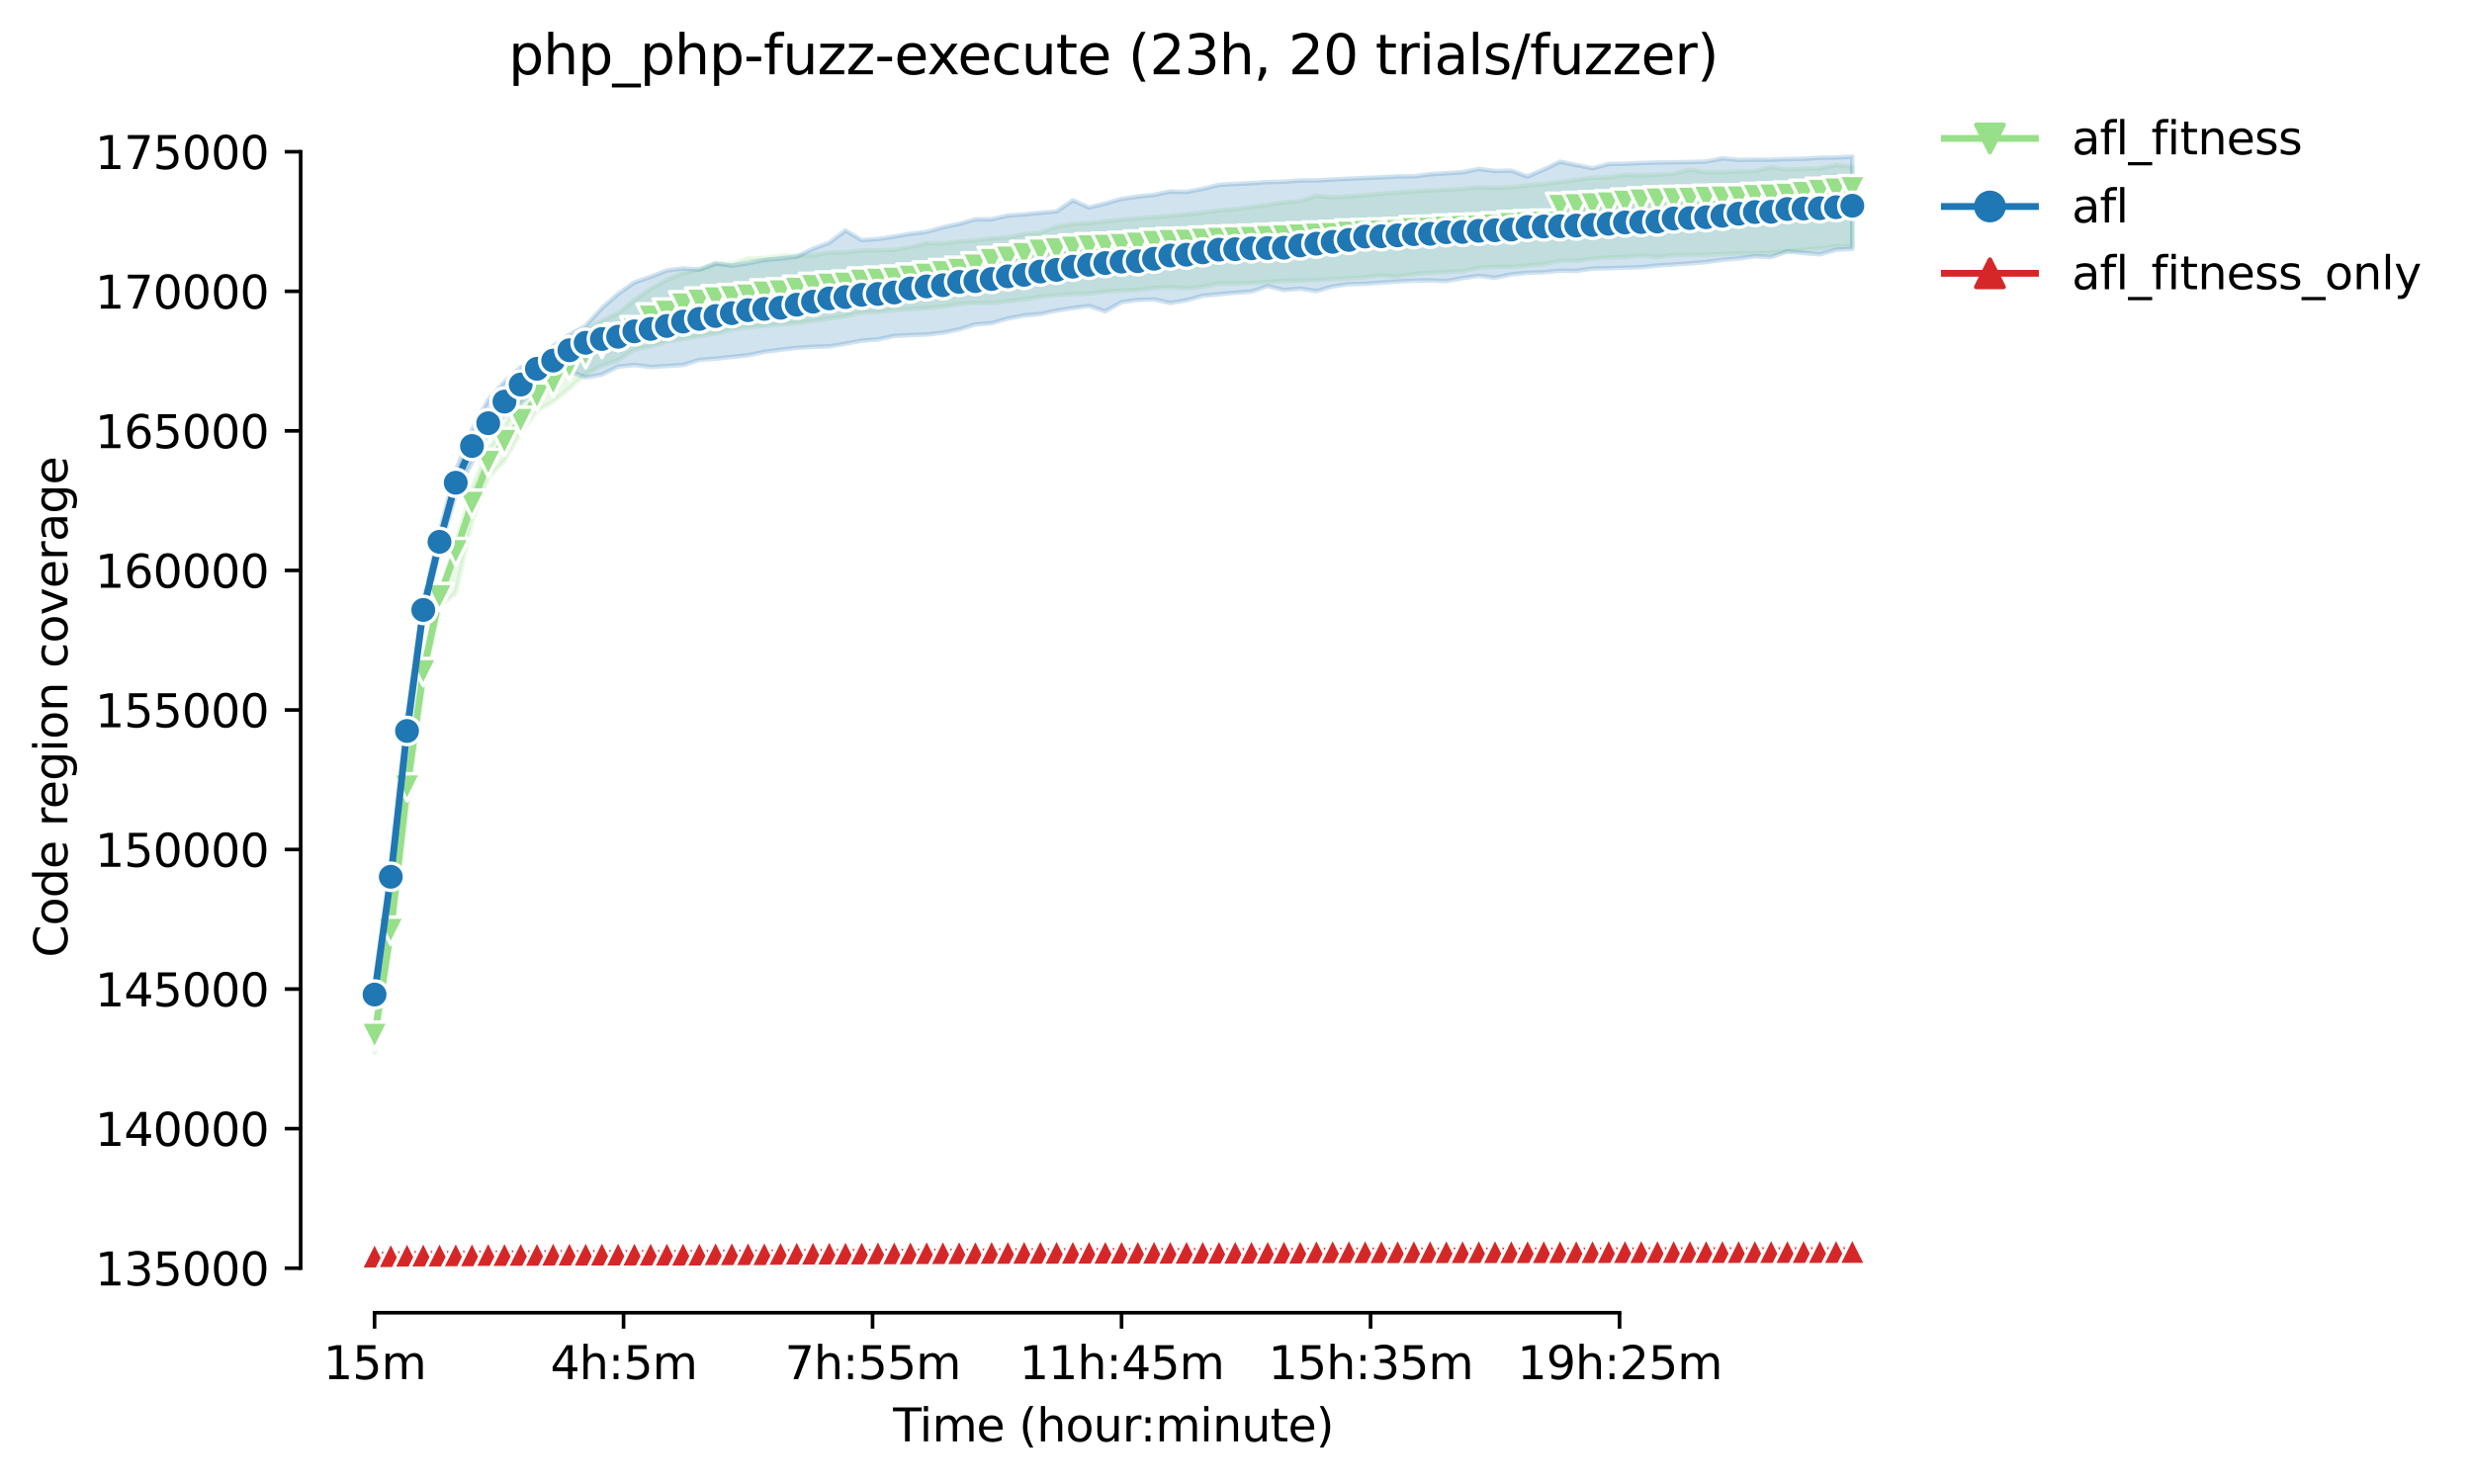 <?xml version="1.0" encoding="utf-8" standalone="no"?>
<!DOCTYPE svg PUBLIC "-//W3C//DTD SVG 1.1//EN"
  "http://www.w3.org/Graphics/SVG/1.1/DTD/svg11.dtd">
<svg height="325.986pt" version="1.1" viewBox="0 0 543.081 325.986" width="543.081pt" xmlns="http://www.w3.org/2000/svg" xmlns:xlink="http://www.w3.org/1999/xlink">
 <defs>
  <style type="text/css">*{stroke-linecap:butt;stroke-linejoin:round;}</style>
 </defs>
 <g id="figure_1">
  <g id="patch_1">
   <path d="M 0 325.986 
L 543.081 325.986 
L 543.081 0 
L 0 0 
z
" style="fill:#ffffff;"/>
  </g>
  <g id="axes_1">
   <g id="patch_2">
    <path d="M 66.053 288.43 
L 423.173 288.43 
L 423.173 22.318 
L 66.053 22.318 
z
" style="fill:#ffffff;"/>
   </g>
   <g id="PolyCollection_1">
    <defs>
     <path d="M 82.286 -100.294 
L 82.286 -94.643 
L 85.853 -119.291 
L 89.421 -148.292 
L 92.989 -175.241 
L 96.556 -192.779 
L 100.124 -195.6 
L 103.692 -211.275 
L 107.259 -221.007 
L 110.827 -224.738 
L 114.395 -231.003 
L 117.962 -235.639 
L 121.53 -237.77 
L 125.097 -240.6 
L 128.665 -243.85 
L 132.233 -245.619 
L 135.8 -246.848 
L 139.368 -249.145 
L 142.936 -249.854 
L 146.503 -250.89 
L 150.071 -251.482 
L 153.638 -252.123 
L 157.206 -252.662 
L 160.774 -253.604 
L 164.341 -254.036 
L 167.909 -254.385 
L 171.477 -254.717 
L 175.044 -254.983 
L 178.612 -255.469 
L 182.18 -255.992 
L 185.747 -256.495 
L 189.315 -257.28 
L 192.882 -257.464 
L 196.45 -257.835 
L 200.018 -258.071 
L 203.585 -258.292 
L 207.153 -258.608 
L 210.721 -259.147 
L 214.288 -259.42 
L 217.856 -259.368 
L 221.424 -259.782 
L 224.991 -260.187 
L 228.559 -260.785 
L 232.126 -261.14 
L 235.694 -261.361 
L 239.262 -261.484 
L 242.829 -261.916 
L 246.397 -262.155 
L 249.965 -262.272 
L 253.532 -262.695 
L 257.1 -262.857 
L 260.667 -262.609 
L 264.235 -262.983 
L 267.803 -263.719 
L 271.37 -263.673 
L 274.938 -263.811 
L 278.506 -264.01 
L 282.073 -264.271 
L 285.641 -264.335 
L 289.209 -264.421 
L 292.776 -264.647 
L 296.344 -264.835 
L 299.911 -265.065 
L 303.479 -265.475 
L 307.047 -265.209 
L 310.614 -265.81 
L 314.182 -266.019 
L 317.75 -266.206 
L 321.317 -266.393 
L 324.885 -267.153 
L 328.452 -267.365 
L 332.02 -267.368 
L 335.588 -267.656 
L 339.155 -267.913 
L 342.723 -268.691 
L 346.291 -268.662 
L 349.858 -269.131 
L 353.426 -269.407 
L 356.994 -269.505 
L 360.561 -269.845 
L 364.129 -269.483 
L 367.696 -269.922 
L 371.264 -269.946 
L 374.832 -270.008 
L 378.399 -270.149 
L 381.967 -270.281 
L 385.535 -270.323 
L 389.102 -270.443 
L 392.67 -270.78 
L 396.238 -271.069 
L 399.805 -271.403 
L 403.373 -271.829 
L 406.94 -271.946 
L 406.94 -289.337 
L 406.94 -289.337 
L 403.373 -289.704 
L 399.805 -288.978 
L 396.238 -288.881 
L 392.67 -288.739 
L 389.102 -289.23 
L 385.535 -288.371 
L 381.967 -288.337 
L 378.399 -288.157 
L 374.832 -288.126 
L 371.264 -288.708 
L 367.696 -287.825 
L 364.129 -287.611 
L 360.561 -287.454 
L 356.994 -287.568 
L 353.426 -287.013 
L 349.858 -286.951 
L 346.291 -286.461 
L 342.723 -286.001 
L 339.155 -285.538 
L 335.588 -285.283 
L 332.02 -284.86 
L 328.452 -284.692 
L 324.885 -284.873 
L 321.317 -284.502 
L 317.75 -284.322 
L 314.182 -284.155 
L 310.614 -283.962 
L 307.047 -283.665 
L 303.479 -283.404 
L 299.911 -283.11 
L 296.344 -282.867 
L 292.776 -282.643 
L 289.209 -282.962 
L 285.641 -281.77 
L 282.073 -281.521 
L 278.506 -280.96 
L 274.938 -280.522 
L 271.37 -280.059 
L 267.803 -279.743 
L 264.235 -279.265 
L 260.667 -278.894 
L 257.1 -278.55 
L 253.532 -278.277 
L 249.965 -278.023 
L 246.397 -277.731 
L 242.829 -277.354 
L 239.262 -276.965 
L 235.694 -276.775 
L 232.126 -276.186 
L 228.559 -274.886 
L 224.991 -274.558 
L 221.424 -273.843 
L 217.856 -273.632 
L 214.288 -273.178 
L 210.721 -272.911 
L 207.153 -272.516 
L 203.585 -272.568 
L 200.018 -271.682 
L 196.45 -271.13 
L 192.882 -270.977 
L 189.315 -270.943 
L 185.747 -270.526 
L 182.18 -270.517 
L 178.612 -269.879 
L 175.044 -269.836 
L 171.477 -269.784 
L 167.909 -269.287 
L 164.341 -269.183 
L 160.774 -268.042 
L 157.206 -267.959 
L 153.638 -266.684 
L 150.071 -265.991 
L 146.503 -264.552 
L 142.936 -262.523 
L 139.368 -260.085 
L 135.8 -257.157 
L 132.233 -255.501 
L 128.665 -253.57 
L 125.097 -250.905 
L 121.53 -248.525 
L 117.962 -245.055 
L 114.395 -240.069 
L 110.827 -232.168 
L 107.259 -227.323 
L 103.692 -218.704 
L 100.124 -206.565 
L 96.556 -195.6 
L 92.989 -180.539 
L 89.421 -153.793 
L 85.853 -125.176 
L 82.286 -100.294 
z
" id="m2a0be7693b" style="stroke:#98df8a;stroke-opacity:0.2;"/>
    </defs>
    <g clip-path="url(#pdfdb553612)">
     <use style="fill:#98df8a;fill-opacity:0.2;stroke:#98df8a;stroke-opacity:0.2;" x="0" xlink:href="#m2a0be7693b" y="325.986"/>
    </g>
   </g>
   <g id="PolyCollection_2">
    <defs>
     <path d="M 82.286 -110.047 
L 82.286 -105.558 
L 85.853 -127.739 
L 89.421 -162.467 
L 92.989 -190.057 
L 96.556 -204.971 
L 100.124 -217.364 
L 103.692 -224.38 
L 107.259 -230.592 
L 110.827 -234.707 
L 114.395 -237.426 
L 117.962 -240.796 
L 121.53 -243.191 
L 125.097 -244.398 
L 128.665 -243.059 
L 132.233 -243.715 
L 135.8 -245.432 
L 139.368 -245.797 
L 142.936 -245.346 
L 146.503 -245.573 
L 150.071 -245.794 
L 153.638 -246.916 
L 157.206 -247.186 
L 160.774 -247.566 
L 164.341 -247.922 
L 167.909 -248.684 
L 171.477 -249.148 
L 175.044 -249.553 
L 178.612 -249.792 
L 182.18 -249.884 
L 185.747 -250.467 
L 189.315 -251.132 
L 192.882 -251.42 
L 196.45 -252.19 
L 200.018 -252.362 
L 203.585 -252.484 
L 207.153 -252.901 
L 210.721 -253.619 
L 214.288 -254.717 
L 217.856 -254.98 
L 221.424 -256.017 
L 224.991 -256.688 
L 228.559 -256.998 
L 232.126 -257.761 
L 235.694 -258.313 
L 239.262 -258.767 
L 242.829 -257.58 
L 246.397 -259.613 
L 249.965 -260.089 
L 253.532 -260.205 
L 257.1 -259.434 
L 260.667 -260.011 
L 264.235 -261.018 
L 267.803 -261.34 
L 271.37 -261.68 
L 274.938 -261.925 
L 278.506 -263.124 
L 282.073 -262.259 
L 285.641 -262.581 
L 289.209 -262.039 
L 292.776 -263.05 
L 296.344 -263.556 
L 299.911 -263.642 
L 303.479 -263.903 
L 307.047 -264.127 
L 310.614 -264.339 
L 314.182 -264.372 
L 317.75 -264.234 
L 321.317 -264.887 
L 324.885 -265.385 
L 328.452 -264.964 
L 332.02 -265.703 
L 335.588 -266.052 
L 339.155 -266.172 
L 342.723 -266.515 
L 346.291 -266.463 
L 349.858 -266.969 
L 353.426 -267.064 
L 356.994 -267.175 
L 360.561 -267.276 
L 364.129 -267.654 
L 367.696 -267.871 
L 371.264 -268.122 
L 374.832 -268.416 
L 378.399 -268.901 
L 381.967 -269.198 
L 385.535 -269.683 
L 389.102 -269.508 
L 392.67 -270.771 
L 396.238 -270.394 
L 399.805 -270.109 
L 403.373 -271.108 
L 406.94 -271.308 
L 406.94 -291.572 
L 406.94 -291.572 
L 403.373 -291.364 
L 399.805 -291.33 
L 396.238 -291.097 
L 392.67 -291.048 
L 389.102 -290.91 
L 385.535 -290.91 
L 381.967 -290.858 
L 378.399 -291.177 
L 374.832 -290.487 
L 371.264 -290.389 
L 367.696 -290.315 
L 364.129 -290.272 
L 360.561 -290.165 
L 356.994 -290.002 
L 353.426 -289.959 
L 349.858 -289.021 
L 346.291 -289.72 
L 342.723 -290.45 
L 339.155 -288.724 
L 335.588 -287.206 
L 332.02 -288.488 
L 328.452 -288.411 
L 324.885 -288.856 
L 321.317 -288.135 
L 317.75 -287.905 
L 314.182 -287.709 
L 310.614 -287.243 
L 307.047 -287.209 
L 303.479 -287.016 
L 299.911 -286.878 
L 296.344 -286.715 
L 292.776 -286.544 
L 289.209 -286.341 
L 285.641 -286.332 
L 282.073 -286.05 
L 278.506 -285.973 
L 274.938 -285.731 
L 271.37 -285.564 
L 267.803 -285.366 
L 264.235 -284.502 
L 260.667 -283.809 
L 257.1 -283.888 
L 253.532 -283.162 
L 249.965 -282.791 
L 246.397 -282.266 
L 242.829 -281.276 
L 239.262 -280.381 
L 235.694 -281.957 
L 232.126 -279.522 
L 228.559 -279.219 
L 224.991 -278.881 
L 221.424 -278.618 
L 217.856 -277.796 
L 214.288 -277.803 
L 210.721 -276.787 
L 207.153 -276.039 
L 203.585 -275.033 
L 200.018 -274.607 
L 196.45 -274.006 
L 192.882 -273.457 
L 189.315 -273.233 
L 185.747 -275.334 
L 182.18 -272.642 
L 178.612 -271.326 
L 175.044 -269.597 
L 171.477 -269.164 
L 167.909 -268.867 
L 164.341 -268.159 
L 160.774 -267.592 
L 157.206 -268.146 
L 153.638 -266.762 
L 150.071 -267 
L 146.503 -266.561 
L 142.936 -265.169 
L 139.368 -263.93 
L 135.8 -261.413 
L 132.233 -258.283 
L 128.665 -254.385 
L 125.097 -252.438 
L 121.53 -249.955 
L 117.962 -246.659 
L 114.395 -245.267 
L 110.827 -242.099 
L 107.259 -238.116 
L 103.692 -231.573 
L 100.124 -222.632 
L 96.556 -209.092 
L 92.989 -193.914 
L 89.421 -168.115 
L 85.853 -134.957 
L 82.286 -110.047 
z
" id="m1953fa8ce4" style="stroke:#1f77b4;stroke-opacity:0.2;"/>
    </defs>
    <g clip-path="url(#pdfdb553612)">
     <use style="fill:#1f77b4;fill-opacity:0.2;stroke:#1f77b4;stroke-opacity:0.2;" x="0" xlink:href="#m1953fa8ce4" y="325.986"/>
    </g>
   </g>
   <g id="PolyCollection_3">
    <defs>
     <path d="M 82.286 -50.397 
L 82.286 -49.652 
L 85.853 -49.901 
L 89.421 -50.054 
L 92.989 -50.06 
L 96.556 -50.085 
L 100.124 -50.133 
L 103.692 -50.134 
L 107.259 -50.146 
L 110.827 -50.14 
L 114.395 -50.174 
L 117.962 -50.17 
L 121.53 -50.174 
L 125.097 -50.174 
L 128.665 -50.174 
L 132.233 -50.186 
L 135.8 -50.213 
L 139.368 -50.25 
L 142.936 -50.287 
L 146.503 -50.345 
L 150.071 -50.348 
L 153.638 -50.33 
L 157.206 -50.446 
L 160.774 -50.443 
L 164.341 -50.462 
L 167.909 -50.462 
L 171.477 -50.462 
L 175.044 -50.471 
L 178.612 -50.471 
L 182.18 -50.446 
L 185.747 -50.471 
L 189.315 -50.471 
L 192.882 -50.6 
L 196.45 -50.56 
L 200.018 -50.56 
L 203.585 -50.566 
L 207.153 -50.556 
L 210.721 -50.575 
L 214.288 -50.597 
L 217.856 -50.557 
L 221.424 -50.627 
L 224.991 -50.627 
L 228.559 -50.627 
L 232.126 -50.627 
L 235.694 -50.627 
L 239.262 -50.627 
L 242.829 -50.627 
L 246.397 -50.627 
L 249.965 -50.627 
L 253.532 -50.627 
L 257.1 -50.627 
L 260.667 -50.606 
L 264.235 -50.627 
L 267.803 -50.627 
L 271.37 -50.627 
L 274.938 -50.627 
L 278.506 -50.6 
L 282.073 -50.627 
L 285.641 -50.605 
L 289.209 -50.627 
L 292.776 -50.627 
L 296.344 -50.627 
L 299.911 -50.627 
L 303.479 -50.627 
L 307.047 -50.627 
L 310.614 -50.652 
L 314.182 -50.667 
L 317.75 -50.676 
L 321.317 -50.676 
L 324.885 -50.676 
L 328.452 -50.676 
L 332.02 -50.676 
L 335.588 -50.676 
L 339.155 -50.676 
L 342.723 -50.713 
L 346.291 -50.713 
L 349.858 -50.735 
L 353.426 -50.879 
L 356.994 -50.879 
L 360.561 -50.807 
L 364.129 -50.808 
L 367.696 -50.839 
L 371.264 -50.888 
L 374.832 -50.888 
L 378.399 -50.888 
L 381.967 -50.888 
L 385.535 -50.753 
L 389.102 -50.82 
L 392.67 -50.922 
L 396.238 -50.922 
L 399.805 -50.922 
L 403.373 -50.922 
L 406.94 -50.922 
L 406.94 -51.71 
L 406.94 -51.71 
L 403.373 -51.639 
L 399.805 -51.639 
L 396.238 -51.639 
L 392.67 -51.639 
L 389.102 -51.639 
L 385.535 -51.639 
L 381.967 -51.639 
L 378.399 -51.639 
L 374.832 -51.639 
L 371.264 -51.587 
L 367.696 -51.581 
L 364.129 -51.581 
L 360.561 -51.52 
L 356.994 -51.516 
L 353.426 -51.516 
L 349.858 -51.518 
L 346.291 -51.518 
L 342.723 -51.486 
L 339.155 -51.452 
L 335.588 -51.455 
L 332.02 -51.458 
L 328.452 -51.458 
L 324.885 -51.455 
L 321.317 -51.452 
L 317.75 -51.455 
L 314.182 -51.458 
L 310.614 -51.443 
L 307.047 -51.44 
L 303.479 -51.434 
L 299.911 -51.415 
L 296.344 -51.379 
L 292.776 -51.379 
L 289.209 -51.379 
L 285.641 -51.348 
L 282.073 -51.379 
L 278.506 -51.379 
L 274.938 -51.397 
L 271.37 -51.379 
L 267.803 -51.379 
L 264.235 -51.379 
L 260.667 -51.379 
L 257.1 -51.379 
L 253.532 -51.379 
L 249.965 -51.379 
L 246.397 -51.345 
L 242.829 -51.345 
L 239.262 -51.336 
L 235.694 -51.333 
L 232.126 -51.329 
L 228.559 -51.265 
L 224.991 -51.182 
L 221.424 -51.17 
L 217.856 -51.17 
L 214.288 -51.17 
L 210.721 -51.155 
L 207.153 -51.149 
L 203.585 -51.121 
L 200.018 -51.121 
L 196.45 -51.121 
L 192.882 -51.118 
L 189.315 -51.09 
L 185.747 -51.072 
L 182.18 -51.066 
L 178.612 -51.066 
L 175.044 -51.035 
L 171.477 -50.894 
L 167.909 -50.845 
L 164.341 -50.833 
L 160.774 -50.833 
L 157.206 -50.82 
L 153.638 -50.817 
L 150.071 -50.784 
L 146.503 -50.778 
L 142.936 -50.778 
L 139.368 -50.778 
L 135.8 -50.772 
L 132.233 -50.778 
L 128.665 -50.762 
L 125.097 -50.762 
L 121.53 -50.762 
L 117.962 -50.704 
L 114.395 -50.704 
L 110.827 -50.704 
L 107.259 -50.701 
L 103.692 -50.591 
L 100.124 -50.604 
L 96.556 -50.495 
L 92.989 -50.486 
L 89.421 -50.483 
L 85.853 -50.459 
L 82.286 -50.397 
z
" id="mcce978d554" style="stroke:#d62728;stroke-opacity:0.2;"/>
    </defs>
    <g clip-path="url(#pdfdb553612)">
     <use style="fill:#d62728;fill-opacity:0.2;stroke:#d62728;stroke-opacity:0.2;" x="0" xlink:href="#mcce978d554" y="325.986"/>
    </g>
   </g>
   <g id="matplotlib.axis_1">
    <g id="xtick_1">
     <g id="line2d_1">
      <defs>
       <path d="M 0 0 
L 0 3.5 
" id="mc4a631bab9" style="stroke:#000000;stroke-width:0.8;"/>
      </defs>
      <g>
       <use style="stroke:#000000;stroke-width:0.8;" x="82.286" xlink:href="#mc4a631bab9" y="288.43"/>
      </g>
     </g>
     <g id="text_1">
      <!-- 15m -->
      <g transform="translate(71.053 303.029)scale(0.1 -0.1)">
       <defs>
        <path d="M 794 531 
L 1825 531 
L 1825 4091 
L 703 3866 
L 703 4441 
L 1819 4666 
L 2450 4666 
L 2450 531 
L 3481 531 
L 3481 0 
L 794 0 
L 794 531 
z
" id="DejaVuSans-31" transform="scale(0.016)"/>
        <path d="M 691 4666 
L 3169 4666 
L 3169 4134 
L 1269 4134 
L 1269 2991 
Q 1406 3038 1543 3061 
Q 1681 3084 1819 3084 
Q 2600 3084 3056 2656 
Q 3513 2228 3513 1497 
Q 3513 744 3044 326 
Q 2575 -91 1722 -91 
Q 1428 -91 1123 -41 
Q 819 9 494 109 
L 494 744 
Q 775 591 1075 516 
Q 1375 441 1709 441 
Q 2250 441 2565 725 
Q 2881 1009 2881 1497 
Q 2881 1984 2565 2268 
Q 2250 2553 1709 2553 
Q 1456 2553 1204 2497 
Q 953 2441 691 2322 
L 691 4666 
z
" id="DejaVuSans-35" transform="scale(0.016)"/>
        <path d="M 3328 2828 
Q 3544 3216 3844 3400 
Q 4144 3584 4550 3584 
Q 5097 3584 5394 3201 
Q 5691 2819 5691 2113 
L 5691 0 
L 5113 0 
L 5113 2094 
Q 5113 2597 4934 2840 
Q 4756 3084 4391 3084 
Q 3944 3084 3684 2787 
Q 3425 2491 3425 1978 
L 3425 0 
L 2847 0 
L 2847 2094 
Q 2847 2600 2669 2842 
Q 2491 3084 2119 3084 
Q 1678 3084 1418 2786 
Q 1159 2488 1159 1978 
L 1159 0 
L 581 0 
L 581 3500 
L 1159 3500 
L 1159 2956 
Q 1356 3278 1631 3431 
Q 1906 3584 2284 3584 
Q 2666 3584 2933 3390 
Q 3200 3197 3328 2828 
z
" id="DejaVuSans-6d" transform="scale(0.016)"/>
       </defs>
       <use xlink:href="#DejaVuSans-31"/>
       <use x="63.623" xlink:href="#DejaVuSans-35"/>
       <use x="127.246" xlink:href="#DejaVuSans-6d"/>
      </g>
     </g>
    </g>
    <g id="xtick_2">
     <g id="line2d_2">
      <g>
       <use style="stroke:#000000;stroke-width:0.8;" x="136.99" xlink:href="#mc4a631bab9" y="288.43"/>
      </g>
     </g>
     <g id="text_2">
      <!-- 4h:5m -->
      <g transform="translate(120.904 303.029)scale(0.1 -0.1)">
       <defs>
        <path d="M 2419 4116 
L 825 1625 
L 2419 1625 
L 2419 4116 
z
M 2253 4666 
L 3047 4666 
L 3047 1625 
L 3713 1625 
L 3713 1100 
L 3047 1100 
L 3047 0 
L 2419 0 
L 2419 1100 
L 313 1100 
L 313 1709 
L 2253 4666 
z
" id="DejaVuSans-34" transform="scale(0.016)"/>
        <path d="M 3513 2113 
L 3513 0 
L 2938 0 
L 2938 2094 
Q 2938 2591 2744 2837 
Q 2550 3084 2163 3084 
Q 1697 3084 1428 2787 
Q 1159 2491 1159 1978 
L 1159 0 
L 581 0 
L 581 4863 
L 1159 4863 
L 1159 2956 
Q 1366 3272 1645 3428 
Q 1925 3584 2291 3584 
Q 2894 3584 3203 3211 
Q 3513 2838 3513 2113 
z
" id="DejaVuSans-68" transform="scale(0.016)"/>
        <path d="M 750 794 
L 1409 794 
L 1409 0 
L 750 0 
L 750 794 
z
M 750 3309 
L 1409 3309 
L 1409 2516 
L 750 2516 
L 750 3309 
z
" id="DejaVuSans-3a" transform="scale(0.016)"/>
       </defs>
       <use xlink:href="#DejaVuSans-34"/>
       <use x="63.623" xlink:href="#DejaVuSans-68"/>
       <use x="127.002" xlink:href="#DejaVuSans-3a"/>
       <use x="160.693" xlink:href="#DejaVuSans-35"/>
       <use x="224.316" xlink:href="#DejaVuSans-6d"/>
      </g>
     </g>
    </g>
    <g id="xtick_3">
     <g id="line2d_3">
      <g>
       <use style="stroke:#000000;stroke-width:0.8;" x="191.693" xlink:href="#mc4a631bab9" y="288.43"/>
      </g>
     </g>
     <g id="text_3">
      <!-- 7h:55m -->
      <g transform="translate(172.426 303.029)scale(0.1 -0.1)">
       <defs>
        <path d="M 525 4666 
L 3525 4666 
L 3525 4397 
L 1831 0 
L 1172 0 
L 2766 4134 
L 525 4134 
L 525 4666 
z
" id="DejaVuSans-37" transform="scale(0.016)"/>
       </defs>
       <use xlink:href="#DejaVuSans-37"/>
       <use x="63.623" xlink:href="#DejaVuSans-68"/>
       <use x="127.002" xlink:href="#DejaVuSans-3a"/>
       <use x="160.693" xlink:href="#DejaVuSans-35"/>
       <use x="224.316" xlink:href="#DejaVuSans-35"/>
       <use x="287.939" xlink:href="#DejaVuSans-6d"/>
      </g>
     </g>
    </g>
    <g id="xtick_4">
     <g id="line2d_4">
      <g>
       <use style="stroke:#000000;stroke-width:0.8;" x="246.397" xlink:href="#mc4a631bab9" y="288.43"/>
      </g>
     </g>
     <g id="text_4">
      <!-- 11h:45m -->
      <g transform="translate(223.949 303.029)scale(0.1 -0.1)">
       <use xlink:href="#DejaVuSans-31"/>
       <use x="63.623" xlink:href="#DejaVuSans-31"/>
       <use x="127.246" xlink:href="#DejaVuSans-68"/>
       <use x="190.625" xlink:href="#DejaVuSans-3a"/>
       <use x="224.316" xlink:href="#DejaVuSans-34"/>
       <use x="287.939" xlink:href="#DejaVuSans-35"/>
       <use x="351.562" xlink:href="#DejaVuSans-6d"/>
      </g>
     </g>
    </g>
    <g id="xtick_5">
     <g id="line2d_5">
      <g>
       <use style="stroke:#000000;stroke-width:0.8;" x="301.101" xlink:href="#mc4a631bab9" y="288.43"/>
      </g>
     </g>
     <g id="text_5">
      <!-- 15h:35m -->
      <g transform="translate(278.652 303.029)scale(0.1 -0.1)">
       <defs>
        <path d="M 2597 2516 
Q 3050 2419 3304 2112 
Q 3559 1806 3559 1356 
Q 3559 666 3084 287 
Q 2609 -91 1734 -91 
Q 1441 -91 1130 -33 
Q 819 25 488 141 
L 488 750 
Q 750 597 1062 519 
Q 1375 441 1716 441 
Q 2309 441 2620 675 
Q 2931 909 2931 1356 
Q 2931 1769 2642 2001 
Q 2353 2234 1838 2234 
L 1294 2234 
L 1294 2753 
L 1863 2753 
Q 2328 2753 2575 2939 
Q 2822 3125 2822 3475 
Q 2822 3834 2567 4026 
Q 2313 4219 1838 4219 
Q 1578 4219 1281 4162 
Q 984 4106 628 3988 
L 628 4550 
Q 988 4650 1302 4700 
Q 1616 4750 1894 4750 
Q 2613 4750 3031 4423 
Q 3450 4097 3450 3541 
Q 3450 3153 3228 2886 
Q 3006 2619 2597 2516 
z
" id="DejaVuSans-33" transform="scale(0.016)"/>
       </defs>
       <use xlink:href="#DejaVuSans-31"/>
       <use x="63.623" xlink:href="#DejaVuSans-35"/>
       <use x="127.246" xlink:href="#DejaVuSans-68"/>
       <use x="190.625" xlink:href="#DejaVuSans-3a"/>
       <use x="224.316" xlink:href="#DejaVuSans-33"/>
       <use x="287.939" xlink:href="#DejaVuSans-35"/>
       <use x="351.562" xlink:href="#DejaVuSans-6d"/>
      </g>
     </g>
    </g>
    <g id="xtick_6">
     <g id="line2d_6">
      <g>
       <use style="stroke:#000000;stroke-width:0.8;" x="355.804" xlink:href="#mc4a631bab9" y="288.43"/>
      </g>
     </g>
     <g id="text_6">
      <!-- 19h:25m -->
      <g transform="translate(333.356 303.029)scale(0.1 -0.1)">
       <defs>
        <path d="M 703 97 
L 703 672 
Q 941 559 1184 500 
Q 1428 441 1663 441 
Q 2288 441 2617 861 
Q 2947 1281 2994 2138 
Q 2813 1869 2534 1725 
Q 2256 1581 1919 1581 
Q 1219 1581 811 2004 
Q 403 2428 403 3163 
Q 403 3881 828 4315 
Q 1253 4750 1959 4750 
Q 2769 4750 3195 4129 
Q 3622 3509 3622 2328 
Q 3622 1225 3098 567 
Q 2575 -91 1691 -91 
Q 1453 -91 1209 -44 
Q 966 3 703 97 
z
M 1959 2075 
Q 2384 2075 2632 2365 
Q 2881 2656 2881 3163 
Q 2881 3666 2632 3958 
Q 2384 4250 1959 4250 
Q 1534 4250 1286 3958 
Q 1038 3666 1038 3163 
Q 1038 2656 1286 2365 
Q 1534 2075 1959 2075 
z
" id="DejaVuSans-39" transform="scale(0.016)"/>
        <path d="M 1228 531 
L 3431 531 
L 3431 0 
L 469 0 
L 469 531 
Q 828 903 1448 1529 
Q 2069 2156 2228 2338 
Q 2531 2678 2651 2914 
Q 2772 3150 2772 3378 
Q 2772 3750 2511 3984 
Q 2250 4219 1831 4219 
Q 1534 4219 1204 4116 
Q 875 4013 500 3803 
L 500 4441 
Q 881 4594 1212 4672 
Q 1544 4750 1819 4750 
Q 2544 4750 2975 4387 
Q 3406 4025 3406 3419 
Q 3406 3131 3298 2873 
Q 3191 2616 2906 2266 
Q 2828 2175 2409 1742 
Q 1991 1309 1228 531 
z
" id="DejaVuSans-32" transform="scale(0.016)"/>
       </defs>
       <use xlink:href="#DejaVuSans-31"/>
       <use x="63.623" xlink:href="#DejaVuSans-39"/>
       <use x="127.246" xlink:href="#DejaVuSans-68"/>
       <use x="190.625" xlink:href="#DejaVuSans-3a"/>
       <use x="224.316" xlink:href="#DejaVuSans-32"/>
       <use x="287.939" xlink:href="#DejaVuSans-35"/>
       <use x="351.562" xlink:href="#DejaVuSans-6d"/>
      </g>
     </g>
    </g>
    <g id="text_7">
     <!-- Time (hour:minute) -->
     <g transform="translate(196.206 316.707)scale(0.1 -0.1)">
      <defs>
       <path d="M -19 4666 
L 3928 4666 
L 3928 4134 
L 2272 4134 
L 2272 0 
L 1638 0 
L 1638 4134 
L -19 4134 
L -19 4666 
z
" id="DejaVuSans-54" transform="scale(0.016)"/>
       <path d="M 603 3500 
L 1178 3500 
L 1178 0 
L 603 0 
L 603 3500 
z
M 603 4863 
L 1178 4863 
L 1178 4134 
L 603 4134 
L 603 4863 
z
" id="DejaVuSans-69" transform="scale(0.016)"/>
       <path d="M 3597 1894 
L 3597 1613 
L 953 1613 
Q 991 1019 1311 708 
Q 1631 397 2203 397 
Q 2534 397 2845 478 
Q 3156 559 3463 722 
L 3463 178 
Q 3153 47 2828 -22 
Q 2503 -91 2169 -91 
Q 1331 -91 842 396 
Q 353 884 353 1716 
Q 353 2575 817 3079 
Q 1281 3584 2069 3584 
Q 2775 3584 3186 3129 
Q 3597 2675 3597 1894 
z
M 3022 2063 
Q 3016 2534 2758 2815 
Q 2500 3097 2075 3097 
Q 1594 3097 1305 2825 
Q 1016 2553 972 2059 
L 3022 2063 
z
" id="DejaVuSans-65" transform="scale(0.016)"/>
       <path id="DejaVuSans-20" transform="scale(0.016)"/>
       <path d="M 1984 4856 
Q 1566 4138 1362 3434 
Q 1159 2731 1159 2009 
Q 1159 1288 1364 580 
Q 1569 -128 1984 -844 
L 1484 -844 
Q 1016 -109 783 600 
Q 550 1309 550 2009 
Q 550 2706 781 3412 
Q 1013 4119 1484 4856 
L 1984 4856 
z
" id="DejaVuSans-28" transform="scale(0.016)"/>
       <path d="M 1959 3097 
Q 1497 3097 1228 2736 
Q 959 2375 959 1747 
Q 959 1119 1226 758 
Q 1494 397 1959 397 
Q 2419 397 2687 759 
Q 2956 1122 2956 1747 
Q 2956 2369 2687 2733 
Q 2419 3097 1959 3097 
z
M 1959 3584 
Q 2709 3584 3137 3096 
Q 3566 2609 3566 1747 
Q 3566 888 3137 398 
Q 2709 -91 1959 -91 
Q 1206 -91 779 398 
Q 353 888 353 1747 
Q 353 2609 779 3096 
Q 1206 3584 1959 3584 
z
" id="DejaVuSans-6f" transform="scale(0.016)"/>
       <path d="M 544 1381 
L 544 3500 
L 1119 3500 
L 1119 1403 
Q 1119 906 1312 657 
Q 1506 409 1894 409 
Q 2359 409 2629 706 
Q 2900 1003 2900 1516 
L 2900 3500 
L 3475 3500 
L 3475 0 
L 2900 0 
L 2900 538 
Q 2691 219 2414 64 
Q 2138 -91 1772 -91 
Q 1169 -91 856 284 
Q 544 659 544 1381 
z
M 1991 3584 
L 1991 3584 
z
" id="DejaVuSans-75" transform="scale(0.016)"/>
       <path d="M 2631 2963 
Q 2534 3019 2420 3045 
Q 2306 3072 2169 3072 
Q 1681 3072 1420 2755 
Q 1159 2438 1159 1844 
L 1159 0 
L 581 0 
L 581 3500 
L 1159 3500 
L 1159 2956 
Q 1341 3275 1631 3429 
Q 1922 3584 2338 3584 
Q 2397 3584 2469 3576 
Q 2541 3569 2628 3553 
L 2631 2963 
z
" id="DejaVuSans-72" transform="scale(0.016)"/>
       <path d="M 3513 2113 
L 3513 0 
L 2938 0 
L 2938 2094 
Q 2938 2591 2744 2837 
Q 2550 3084 2163 3084 
Q 1697 3084 1428 2787 
Q 1159 2491 1159 1978 
L 1159 0 
L 581 0 
L 581 3500 
L 1159 3500 
L 1159 2956 
Q 1366 3272 1645 3428 
Q 1925 3584 2291 3584 
Q 2894 3584 3203 3211 
Q 3513 2838 3513 2113 
z
" id="DejaVuSans-6e" transform="scale(0.016)"/>
       <path d="M 1172 4494 
L 1172 3500 
L 2356 3500 
L 2356 3053 
L 1172 3053 
L 1172 1153 
Q 1172 725 1289 603 
Q 1406 481 1766 481 
L 2356 481 
L 2356 0 
L 1766 0 
Q 1100 0 847 248 
Q 594 497 594 1153 
L 594 3053 
L 172 3053 
L 172 3500 
L 594 3500 
L 594 4494 
L 1172 4494 
z
" id="DejaVuSans-74" transform="scale(0.016)"/>
       <path d="M 513 4856 
L 1013 4856 
Q 1481 4119 1714 3412 
Q 1947 2706 1947 2009 
Q 1947 1309 1714 600 
Q 1481 -109 1013 -844 
L 513 -844 
Q 928 -128 1133 580 
Q 1338 1288 1338 2009 
Q 1338 2731 1133 3434 
Q 928 4138 513 4856 
z
" id="DejaVuSans-29" transform="scale(0.016)"/>
      </defs>
      <use xlink:href="#DejaVuSans-54"/>
      <use x="57.959" xlink:href="#DejaVuSans-69"/>
      <use x="85.742" xlink:href="#DejaVuSans-6d"/>
      <use x="183.154" xlink:href="#DejaVuSans-65"/>
      <use x="244.678" xlink:href="#DejaVuSans-20"/>
      <use x="276.465" xlink:href="#DejaVuSans-28"/>
      <use x="315.479" xlink:href="#DejaVuSans-68"/>
      <use x="378.857" xlink:href="#DejaVuSans-6f"/>
      <use x="440.039" xlink:href="#DejaVuSans-75"/>
      <use x="503.418" xlink:href="#DejaVuSans-72"/>
      <use x="542.781" xlink:href="#DejaVuSans-3a"/>
      <use x="576.473" xlink:href="#DejaVuSans-6d"/>
      <use x="673.885" xlink:href="#DejaVuSans-69"/>
      <use x="701.668" xlink:href="#DejaVuSans-6e"/>
      <use x="765.047" xlink:href="#DejaVuSans-75"/>
      <use x="828.426" xlink:href="#DejaVuSans-74"/>
      <use x="867.635" xlink:href="#DejaVuSans-65"/>
      <use x="929.158" xlink:href="#DejaVuSans-29"/>
     </g>
    </g>
   </g>
   <g id="matplotlib.axis_2">
    <g id="ytick_1">
     <g id="line2d_7">
      <defs>
       <path d="M 0 0 
L -3.5 0 
" id="m547f6c91da" style="stroke:#000000;stroke-width:0.8;"/>
      </defs>
      <g>
       <use style="stroke:#000000;stroke-width:0.8;" x="66.053" xlink:href="#m547f6c91da" y="278.643"/>
      </g>
     </g>
     <g id="text_8">
      <!-- 135000 -->
      <g transform="translate(20.878 282.442)scale(0.1 -0.1)">
       <defs>
        <path d="M 2034 4250 
Q 1547 4250 1301 3770 
Q 1056 3291 1056 2328 
Q 1056 1369 1301 889 
Q 1547 409 2034 409 
Q 2525 409 2770 889 
Q 3016 1369 3016 2328 
Q 3016 3291 2770 3770 
Q 2525 4250 2034 4250 
z
M 2034 4750 
Q 2819 4750 3233 4129 
Q 3647 3509 3647 2328 
Q 3647 1150 3233 529 
Q 2819 -91 2034 -91 
Q 1250 -91 836 529 
Q 422 1150 422 2328 
Q 422 3509 836 4129 
Q 1250 4750 2034 4750 
z
" id="DejaVuSans-30" transform="scale(0.016)"/>
       </defs>
       <use xlink:href="#DejaVuSans-31"/>
       <use x="63.623" xlink:href="#DejaVuSans-33"/>
       <use x="127.246" xlink:href="#DejaVuSans-35"/>
       <use x="190.869" xlink:href="#DejaVuSans-30"/>
       <use x="254.492" xlink:href="#DejaVuSans-30"/>
       <use x="318.115" xlink:href="#DejaVuSans-30"/>
      </g>
     </g>
    </g>
    <g id="ytick_2">
     <g id="line2d_8">
      <g>
       <use style="stroke:#000000;stroke-width:0.8;" x="66.053" xlink:href="#m547f6c91da" y="247.981"/>
      </g>
     </g>
     <g id="text_9">
      <!-- 140000 -->
      <g transform="translate(20.878 251.78)scale(0.1 -0.1)">
       <use xlink:href="#DejaVuSans-31"/>
       <use x="63.623" xlink:href="#DejaVuSans-34"/>
       <use x="127.246" xlink:href="#DejaVuSans-30"/>
       <use x="190.869" xlink:href="#DejaVuSans-30"/>
       <use x="254.492" xlink:href="#DejaVuSans-30"/>
       <use x="318.115" xlink:href="#DejaVuSans-30"/>
      </g>
     </g>
    </g>
    <g id="ytick_3">
     <g id="line2d_9">
      <g>
       <use style="stroke:#000000;stroke-width:0.8;" x="66.053" xlink:href="#m547f6c91da" y="217.319"/>
      </g>
     </g>
     <g id="text_10">
      <!-- 145000 -->
      <g transform="translate(20.878 221.118)scale(0.1 -0.1)">
       <use xlink:href="#DejaVuSans-31"/>
       <use x="63.623" xlink:href="#DejaVuSans-34"/>
       <use x="127.246" xlink:href="#DejaVuSans-35"/>
       <use x="190.869" xlink:href="#DejaVuSans-30"/>
       <use x="254.492" xlink:href="#DejaVuSans-30"/>
       <use x="318.115" xlink:href="#DejaVuSans-30"/>
      </g>
     </g>
    </g>
    <g id="ytick_4">
     <g id="line2d_10">
      <g>
       <use style="stroke:#000000;stroke-width:0.8;" x="66.053" xlink:href="#m547f6c91da" y="186.657"/>
      </g>
     </g>
     <g id="text_11">
      <!-- 150000 -->
      <g transform="translate(20.878 190.456)scale(0.1 -0.1)">
       <use xlink:href="#DejaVuSans-31"/>
       <use x="63.623" xlink:href="#DejaVuSans-35"/>
       <use x="127.246" xlink:href="#DejaVuSans-30"/>
       <use x="190.869" xlink:href="#DejaVuSans-30"/>
       <use x="254.492" xlink:href="#DejaVuSans-30"/>
       <use x="318.115" xlink:href="#DejaVuSans-30"/>
      </g>
     </g>
    </g>
    <g id="ytick_5">
     <g id="line2d_11">
      <g>
       <use style="stroke:#000000;stroke-width:0.8;" x="66.053" xlink:href="#m547f6c91da" y="155.995"/>
      </g>
     </g>
     <g id="text_12">
      <!-- 155000 -->
      <g transform="translate(20.878 159.794)scale(0.1 -0.1)">
       <use xlink:href="#DejaVuSans-31"/>
       <use x="63.623" xlink:href="#DejaVuSans-35"/>
       <use x="127.246" xlink:href="#DejaVuSans-35"/>
       <use x="190.869" xlink:href="#DejaVuSans-30"/>
       <use x="254.492" xlink:href="#DejaVuSans-30"/>
       <use x="318.115" xlink:href="#DejaVuSans-30"/>
      </g>
     </g>
    </g>
    <g id="ytick_6">
     <g id="line2d_12">
      <g>
       <use style="stroke:#000000;stroke-width:0.8;" x="66.053" xlink:href="#m547f6c91da" y="125.333"/>
      </g>
     </g>
     <g id="text_13">
      <!-- 160000 -->
      <g transform="translate(20.878 129.132)scale(0.1 -0.1)">
       <defs>
        <path d="M 2113 2584 
Q 1688 2584 1439 2293 
Q 1191 2003 1191 1497 
Q 1191 994 1439 701 
Q 1688 409 2113 409 
Q 2538 409 2786 701 
Q 3034 994 3034 1497 
Q 3034 2003 2786 2293 
Q 2538 2584 2113 2584 
z
M 3366 4563 
L 3366 3988 
Q 3128 4100 2886 4159 
Q 2644 4219 2406 4219 
Q 1781 4219 1451 3797 
Q 1122 3375 1075 2522 
Q 1259 2794 1537 2939 
Q 1816 3084 2150 3084 
Q 2853 3084 3261 2657 
Q 3669 2231 3669 1497 
Q 3669 778 3244 343 
Q 2819 -91 2113 -91 
Q 1303 -91 875 529 
Q 447 1150 447 2328 
Q 447 3434 972 4092 
Q 1497 4750 2381 4750 
Q 2619 4750 2861 4703 
Q 3103 4656 3366 4563 
z
" id="DejaVuSans-36" transform="scale(0.016)"/>
       </defs>
       <use xlink:href="#DejaVuSans-31"/>
       <use x="63.623" xlink:href="#DejaVuSans-36"/>
       <use x="127.246" xlink:href="#DejaVuSans-30"/>
       <use x="190.869" xlink:href="#DejaVuSans-30"/>
       <use x="254.492" xlink:href="#DejaVuSans-30"/>
       <use x="318.115" xlink:href="#DejaVuSans-30"/>
      </g>
     </g>
    </g>
    <g id="ytick_7">
     <g id="line2d_13">
      <g>
       <use style="stroke:#000000;stroke-width:0.8;" x="66.053" xlink:href="#m547f6c91da" y="94.671"/>
      </g>
     </g>
     <g id="text_14">
      <!-- 165000 -->
      <g transform="translate(20.878 98.47)scale(0.1 -0.1)">
       <use xlink:href="#DejaVuSans-31"/>
       <use x="63.623" xlink:href="#DejaVuSans-36"/>
       <use x="127.246" xlink:href="#DejaVuSans-35"/>
       <use x="190.869" xlink:href="#DejaVuSans-30"/>
       <use x="254.492" xlink:href="#DejaVuSans-30"/>
       <use x="318.115" xlink:href="#DejaVuSans-30"/>
      </g>
     </g>
    </g>
    <g id="ytick_8">
     <g id="line2d_14">
      <g>
       <use style="stroke:#000000;stroke-width:0.8;" x="66.053" xlink:href="#m547f6c91da" y="64.009"/>
      </g>
     </g>
     <g id="text_15">
      <!-- 170000 -->
      <g transform="translate(20.878 67.808)scale(0.1 -0.1)">
       <use xlink:href="#DejaVuSans-31"/>
       <use x="63.623" xlink:href="#DejaVuSans-37"/>
       <use x="127.246" xlink:href="#DejaVuSans-30"/>
       <use x="190.869" xlink:href="#DejaVuSans-30"/>
       <use x="254.492" xlink:href="#DejaVuSans-30"/>
       <use x="318.115" xlink:href="#DejaVuSans-30"/>
      </g>
     </g>
    </g>
    <g id="ytick_9">
     <g id="line2d_15">
      <g>
       <use style="stroke:#000000;stroke-width:0.8;" x="66.053" xlink:href="#m547f6c91da" y="33.347"/>
      </g>
     </g>
     <g id="text_16">
      <!-- 175000 -->
      <g transform="translate(20.878 37.146)scale(0.1 -0.1)">
       <use xlink:href="#DejaVuSans-31"/>
       <use x="63.623" xlink:href="#DejaVuSans-37"/>
       <use x="127.246" xlink:href="#DejaVuSans-35"/>
       <use x="190.869" xlink:href="#DejaVuSans-30"/>
       <use x="254.492" xlink:href="#DejaVuSans-30"/>
       <use x="318.115" xlink:href="#DejaVuSans-30"/>
      </g>
     </g>
    </g>
    <g id="text_17">
     <!-- Code region coverage -->
     <g transform="translate(14.798 210.38)rotate(-90)scale(0.1 -0.1)">
      <defs>
       <path d="M 4122 4306 
L 4122 3641 
Q 3803 3938 3442 4084 
Q 3081 4231 2675 4231 
Q 1875 4231 1450 3742 
Q 1025 3253 1025 2328 
Q 1025 1406 1450 917 
Q 1875 428 2675 428 
Q 3081 428 3442 575 
Q 3803 722 4122 1019 
L 4122 359 
Q 3791 134 3420 21 
Q 3050 -91 2638 -91 
Q 1578 -91 968 557 
Q 359 1206 359 2328 
Q 359 3453 968 4101 
Q 1578 4750 2638 4750 
Q 3056 4750 3426 4639 
Q 3797 4528 4122 4306 
z
" id="DejaVuSans-43" transform="scale(0.016)"/>
       <path d="M 2906 2969 
L 2906 4863 
L 3481 4863 
L 3481 0 
L 2906 0 
L 2906 525 
Q 2725 213 2448 61 
Q 2172 -91 1784 -91 
Q 1150 -91 751 415 
Q 353 922 353 1747 
Q 353 2572 751 3078 
Q 1150 3584 1784 3584 
Q 2172 3584 2448 3432 
Q 2725 3281 2906 2969 
z
M 947 1747 
Q 947 1113 1208 752 
Q 1469 391 1925 391 
Q 2381 391 2643 752 
Q 2906 1113 2906 1747 
Q 2906 2381 2643 2742 
Q 2381 3103 1925 3103 
Q 1469 3103 1208 2742 
Q 947 2381 947 1747 
z
" id="DejaVuSans-64" transform="scale(0.016)"/>
       <path d="M 2906 1791 
Q 2906 2416 2648 2759 
Q 2391 3103 1925 3103 
Q 1463 3103 1205 2759 
Q 947 2416 947 1791 
Q 947 1169 1205 825 
Q 1463 481 1925 481 
Q 2391 481 2648 825 
Q 2906 1169 2906 1791 
z
M 3481 434 
Q 3481 -459 3084 -895 
Q 2688 -1331 1869 -1331 
Q 1566 -1331 1297 -1286 
Q 1028 -1241 775 -1147 
L 775 -588 
Q 1028 -725 1275 -790 
Q 1522 -856 1778 -856 
Q 2344 -856 2625 -561 
Q 2906 -266 2906 331 
L 2906 616 
Q 2728 306 2450 153 
Q 2172 0 1784 0 
Q 1141 0 747 490 
Q 353 981 353 1791 
Q 353 2603 747 3093 
Q 1141 3584 1784 3584 
Q 2172 3584 2450 3431 
Q 2728 3278 2906 2969 
L 2906 3500 
L 3481 3500 
L 3481 434 
z
" id="DejaVuSans-67" transform="scale(0.016)"/>
       <path d="M 3122 3366 
L 3122 2828 
Q 2878 2963 2633 3030 
Q 2388 3097 2138 3097 
Q 1578 3097 1268 2742 
Q 959 2388 959 1747 
Q 959 1106 1268 751 
Q 1578 397 2138 397 
Q 2388 397 2633 464 
Q 2878 531 3122 666 
L 3122 134 
Q 2881 22 2623 -34 
Q 2366 -91 2075 -91 
Q 1284 -91 818 406 
Q 353 903 353 1747 
Q 353 2603 823 3093 
Q 1294 3584 2113 3584 
Q 2378 3584 2631 3529 
Q 2884 3475 3122 3366 
z
" id="DejaVuSans-63" transform="scale(0.016)"/>
       <path d="M 191 3500 
L 800 3500 
L 1894 563 
L 2988 3500 
L 3597 3500 
L 2284 0 
L 1503 0 
L 191 3500 
z
" id="DejaVuSans-76" transform="scale(0.016)"/>
       <path d="M 2194 1759 
Q 1497 1759 1228 1600 
Q 959 1441 959 1056 
Q 959 750 1161 570 
Q 1363 391 1709 391 
Q 2188 391 2477 730 
Q 2766 1069 2766 1631 
L 2766 1759 
L 2194 1759 
z
M 3341 1997 
L 3341 0 
L 2766 0 
L 2766 531 
Q 2569 213 2275 61 
Q 1981 -91 1556 -91 
Q 1019 -91 701 211 
Q 384 513 384 1019 
Q 384 1609 779 1909 
Q 1175 2209 1959 2209 
L 2766 2209 
L 2766 2266 
Q 2766 2663 2505 2880 
Q 2244 3097 1772 3097 
Q 1472 3097 1187 3025 
Q 903 2953 641 2809 
L 641 3341 
Q 956 3463 1253 3523 
Q 1550 3584 1831 3584 
Q 2591 3584 2966 3190 
Q 3341 2797 3341 1997 
z
" id="DejaVuSans-61" transform="scale(0.016)"/>
      </defs>
      <use xlink:href="#DejaVuSans-43"/>
      <use x="69.824" xlink:href="#DejaVuSans-6f"/>
      <use x="131.006" xlink:href="#DejaVuSans-64"/>
      <use x="194.482" xlink:href="#DejaVuSans-65"/>
      <use x="256.006" xlink:href="#DejaVuSans-20"/>
      <use x="287.793" xlink:href="#DejaVuSans-72"/>
      <use x="326.656" xlink:href="#DejaVuSans-65"/>
      <use x="388.18" xlink:href="#DejaVuSans-67"/>
      <use x="451.656" xlink:href="#DejaVuSans-69"/>
      <use x="479.439" xlink:href="#DejaVuSans-6f"/>
      <use x="540.621" xlink:href="#DejaVuSans-6e"/>
      <use x="604" xlink:href="#DejaVuSans-20"/>
      <use x="635.787" xlink:href="#DejaVuSans-63"/>
      <use x="690.768" xlink:href="#DejaVuSans-6f"/>
      <use x="751.949" xlink:href="#DejaVuSans-76"/>
      <use x="811.129" xlink:href="#DejaVuSans-65"/>
      <use x="872.652" xlink:href="#DejaVuSans-72"/>
      <use x="913.766" xlink:href="#DejaVuSans-61"/>
      <use x="975.045" xlink:href="#DejaVuSans-67"/>
      <use x="1038.521" xlink:href="#DejaVuSans-65"/>
     </g>
    </g>
   </g>
   <g id="line2d_16">
    <path clip-path="url(#pdfdb553612)" d="M 82.286 227.575 
L 85.853 204.502 
L 89.421 173.009 
L 92.989 147.676 
L 96.556 131.196 
L 100.124 121.292 
L 103.692 110.695 
L 107.259 101.699 
L 110.827 97.084 
L 114.395 92.473 
L 117.962 87.137 
L 121.53 84.142 
L 125.097 80.465 
L 128.665 77.835 
L 132.233 75.563 
L 135.8 74.143 
L 139.368 72.558 
L 142.936 69.758 
L 146.503 68.694 
L 150.071 67.088 
L 153.638 66.26 
L 157.206 65.751 
L 160.774 65.487 
L 164.341 65.147 
L 167.909 64.472 
L 171.477 64.224 
L 175.044 63.66 
L 178.612 63.043 
L 182.18 62.74 
L 185.747 62.519 
L 189.315 61.875 
L 192.882 61.673 
L 196.45 61.43 
L 200.018 60.989 
L 203.585 60.557 
L 207.153 60.005 
L 210.721 59.502 
L 214.288 58.542 
L 217.856 57.334 
L 221.424 56.807 
L 224.991 56.015 
L 228.559 55.261 
L 232.126 54.985 
L 235.694 54.614 
L 239.262 54.332 
L 242.829 54.203 
L 246.397 54.016 
L 249.965 53.737 
L 253.532 53.339 
L 257.1 53.152 
L 260.667 53.084 
L 264.235 52.863 
L 267.803 52.676 
L 271.37 52.587 
L 274.938 52.453 
L 278.506 52.272 
L 282.073 52.112 
L 285.641 51.941 
L 289.209 51.753 
L 292.776 51.628 
L 296.344 51.324 
L 299.911 51.189 
L 303.479 51.088 
L 307.047 50.95 
L 310.614 50.545 
L 314.182 50.478 
L 317.75 50.227 
L 321.317 50.085 
L 324.885 49.978 
L 328.452 49.739 
L 332.02 49.438 
L 335.588 49.248 
L 339.155 49.132 
L 342.723 45.443 
L 346.291 45.275 
L 349.858 45.081 
L 353.426 44.904 
L 356.994 44.514 
L 360.561 44.244 
L 364.129 44.027 
L 367.696 43.938 
L 371.264 43.876 
L 374.832 43.674 
L 378.399 43.61 
L 381.967 43.573 
L 385.535 43.275 
L 389.102 43.156 
L 392.67 42.984 
L 396.238 42.61 
L 399.805 42.144 
L 403.373 41.834 
L 406.94 41.549 
" style="fill:none;stroke:#98df8a;stroke-linecap:square;stroke-width:1.5;"/>
    <defs>
     <path d="M -0 3 
L 3 -3 
L -3 -3 
z
" id="mc7e5553938" style="stroke:#ffffff;stroke-linejoin:miter;stroke-width:0.75;"/>
    </defs>
    <g clip-path="url(#pdfdb553612)">
     <use style="fill:#98df8a;stroke:#ffffff;stroke-linejoin:miter;stroke-width:0.75;" x="82.286" xlink:href="#mc7e5553938" y="227.575"/>
     <use style="fill:#98df8a;stroke:#ffffff;stroke-linejoin:miter;stroke-width:0.75;" x="85.853" xlink:href="#mc7e5553938" y="204.502"/>
     <use style="fill:#98df8a;stroke:#ffffff;stroke-linejoin:miter;stroke-width:0.75;" x="89.421" xlink:href="#mc7e5553938" y="173.009"/>
     <use style="fill:#98df8a;stroke:#ffffff;stroke-linejoin:miter;stroke-width:0.75;" x="92.989" xlink:href="#mc7e5553938" y="147.676"/>
     <use style="fill:#98df8a;stroke:#ffffff;stroke-linejoin:miter;stroke-width:0.75;" x="96.556" xlink:href="#mc7e5553938" y="131.196"/>
     <use style="fill:#98df8a;stroke:#ffffff;stroke-linejoin:miter;stroke-width:0.75;" x="100.124" xlink:href="#mc7e5553938" y="121.292"/>
     <use style="fill:#98df8a;stroke:#ffffff;stroke-linejoin:miter;stroke-width:0.75;" x="103.692" xlink:href="#mc7e5553938" y="110.695"/>
     <use style="fill:#98df8a;stroke:#ffffff;stroke-linejoin:miter;stroke-width:0.75;" x="107.259" xlink:href="#mc7e5553938" y="101.699"/>
     <use style="fill:#98df8a;stroke:#ffffff;stroke-linejoin:miter;stroke-width:0.75;" x="110.827" xlink:href="#mc7e5553938" y="97.084"/>
     <use style="fill:#98df8a;stroke:#ffffff;stroke-linejoin:miter;stroke-width:0.75;" x="114.395" xlink:href="#mc7e5553938" y="92.473"/>
     <use style="fill:#98df8a;stroke:#ffffff;stroke-linejoin:miter;stroke-width:0.75;" x="117.962" xlink:href="#mc7e5553938" y="87.137"/>
     <use style="fill:#98df8a;stroke:#ffffff;stroke-linejoin:miter;stroke-width:0.75;" x="121.53" xlink:href="#mc7e5553938" y="84.142"/>
     <use style="fill:#98df8a;stroke:#ffffff;stroke-linejoin:miter;stroke-width:0.75;" x="125.097" xlink:href="#mc7e5553938" y="80.465"/>
     <use style="fill:#98df8a;stroke:#ffffff;stroke-linejoin:miter;stroke-width:0.75;" x="128.665" xlink:href="#mc7e5553938" y="77.835"/>
     <use style="fill:#98df8a;stroke:#ffffff;stroke-linejoin:miter;stroke-width:0.75;" x="132.233" xlink:href="#mc7e5553938" y="75.563"/>
     <use style="fill:#98df8a;stroke:#ffffff;stroke-linejoin:miter;stroke-width:0.75;" x="135.8" xlink:href="#mc7e5553938" y="74.143"/>
     <use style="fill:#98df8a;stroke:#ffffff;stroke-linejoin:miter;stroke-width:0.75;" x="139.368" xlink:href="#mc7e5553938" y="72.558"/>
     <use style="fill:#98df8a;stroke:#ffffff;stroke-linejoin:miter;stroke-width:0.75;" x="142.936" xlink:href="#mc7e5553938" y="69.758"/>
     <use style="fill:#98df8a;stroke:#ffffff;stroke-linejoin:miter;stroke-width:0.75;" x="146.503" xlink:href="#mc7e5553938" y="68.694"/>
     <use style="fill:#98df8a;stroke:#ffffff;stroke-linejoin:miter;stroke-width:0.75;" x="150.071" xlink:href="#mc7e5553938" y="67.088"/>
     <use style="fill:#98df8a;stroke:#ffffff;stroke-linejoin:miter;stroke-width:0.75;" x="153.638" xlink:href="#mc7e5553938" y="66.26"/>
     <use style="fill:#98df8a;stroke:#ffffff;stroke-linejoin:miter;stroke-width:0.75;" x="157.206" xlink:href="#mc7e5553938" y="65.751"/>
     <use style="fill:#98df8a;stroke:#ffffff;stroke-linejoin:miter;stroke-width:0.75;" x="160.774" xlink:href="#mc7e5553938" y="65.487"/>
     <use style="fill:#98df8a;stroke:#ffffff;stroke-linejoin:miter;stroke-width:0.75;" x="164.341" xlink:href="#mc7e5553938" y="65.147"/>
     <use style="fill:#98df8a;stroke:#ffffff;stroke-linejoin:miter;stroke-width:0.75;" x="167.909" xlink:href="#mc7e5553938" y="64.472"/>
     <use style="fill:#98df8a;stroke:#ffffff;stroke-linejoin:miter;stroke-width:0.75;" x="171.477" xlink:href="#mc7e5553938" y="64.224"/>
     <use style="fill:#98df8a;stroke:#ffffff;stroke-linejoin:miter;stroke-width:0.75;" x="175.044" xlink:href="#mc7e5553938" y="63.66"/>
     <use style="fill:#98df8a;stroke:#ffffff;stroke-linejoin:miter;stroke-width:0.75;" x="178.612" xlink:href="#mc7e5553938" y="63.043"/>
     <use style="fill:#98df8a;stroke:#ffffff;stroke-linejoin:miter;stroke-width:0.75;" x="182.18" xlink:href="#mc7e5553938" y="62.74"/>
     <use style="fill:#98df8a;stroke:#ffffff;stroke-linejoin:miter;stroke-width:0.75;" x="185.747" xlink:href="#mc7e5553938" y="62.519"/>
     <use style="fill:#98df8a;stroke:#ffffff;stroke-linejoin:miter;stroke-width:0.75;" x="189.315" xlink:href="#mc7e5553938" y="61.875"/>
     <use style="fill:#98df8a;stroke:#ffffff;stroke-linejoin:miter;stroke-width:0.75;" x="192.882" xlink:href="#mc7e5553938" y="61.673"/>
     <use style="fill:#98df8a;stroke:#ffffff;stroke-linejoin:miter;stroke-width:0.75;" x="196.45" xlink:href="#mc7e5553938" y="61.43"/>
     <use style="fill:#98df8a;stroke:#ffffff;stroke-linejoin:miter;stroke-width:0.75;" x="200.018" xlink:href="#mc7e5553938" y="60.989"/>
     <use style="fill:#98df8a;stroke:#ffffff;stroke-linejoin:miter;stroke-width:0.75;" x="203.585" xlink:href="#mc7e5553938" y="60.557"/>
     <use style="fill:#98df8a;stroke:#ffffff;stroke-linejoin:miter;stroke-width:0.75;" x="207.153" xlink:href="#mc7e5553938" y="60.005"/>
     <use style="fill:#98df8a;stroke:#ffffff;stroke-linejoin:miter;stroke-width:0.75;" x="210.721" xlink:href="#mc7e5553938" y="59.502"/>
     <use style="fill:#98df8a;stroke:#ffffff;stroke-linejoin:miter;stroke-width:0.75;" x="214.288" xlink:href="#mc7e5553938" y="58.542"/>
     <use style="fill:#98df8a;stroke:#ffffff;stroke-linejoin:miter;stroke-width:0.75;" x="217.856" xlink:href="#mc7e5553938" y="57.334"/>
     <use style="fill:#98df8a;stroke:#ffffff;stroke-linejoin:miter;stroke-width:0.75;" x="221.424" xlink:href="#mc7e5553938" y="56.807"/>
     <use style="fill:#98df8a;stroke:#ffffff;stroke-linejoin:miter;stroke-width:0.75;" x="224.991" xlink:href="#mc7e5553938" y="56.015"/>
     <use style="fill:#98df8a;stroke:#ffffff;stroke-linejoin:miter;stroke-width:0.75;" x="228.559" xlink:href="#mc7e5553938" y="55.261"/>
     <use style="fill:#98df8a;stroke:#ffffff;stroke-linejoin:miter;stroke-width:0.75;" x="232.126" xlink:href="#mc7e5553938" y="54.985"/>
     <use style="fill:#98df8a;stroke:#ffffff;stroke-linejoin:miter;stroke-width:0.75;" x="235.694" xlink:href="#mc7e5553938" y="54.614"/>
     <use style="fill:#98df8a;stroke:#ffffff;stroke-linejoin:miter;stroke-width:0.75;" x="239.262" xlink:href="#mc7e5553938" y="54.332"/>
     <use style="fill:#98df8a;stroke:#ffffff;stroke-linejoin:miter;stroke-width:0.75;" x="242.829" xlink:href="#mc7e5553938" y="54.203"/>
     <use style="fill:#98df8a;stroke:#ffffff;stroke-linejoin:miter;stroke-width:0.75;" x="246.397" xlink:href="#mc7e5553938" y="54.016"/>
     <use style="fill:#98df8a;stroke:#ffffff;stroke-linejoin:miter;stroke-width:0.75;" x="249.965" xlink:href="#mc7e5553938" y="53.737"/>
     <use style="fill:#98df8a;stroke:#ffffff;stroke-linejoin:miter;stroke-width:0.75;" x="253.532" xlink:href="#mc7e5553938" y="53.339"/>
     <use style="fill:#98df8a;stroke:#ffffff;stroke-linejoin:miter;stroke-width:0.75;" x="257.1" xlink:href="#mc7e5553938" y="53.152"/>
     <use style="fill:#98df8a;stroke:#ffffff;stroke-linejoin:miter;stroke-width:0.75;" x="260.667" xlink:href="#mc7e5553938" y="53.084"/>
     <use style="fill:#98df8a;stroke:#ffffff;stroke-linejoin:miter;stroke-width:0.75;" x="264.235" xlink:href="#mc7e5553938" y="52.863"/>
     <use style="fill:#98df8a;stroke:#ffffff;stroke-linejoin:miter;stroke-width:0.75;" x="267.803" xlink:href="#mc7e5553938" y="52.676"/>
     <use style="fill:#98df8a;stroke:#ffffff;stroke-linejoin:miter;stroke-width:0.75;" x="271.37" xlink:href="#mc7e5553938" y="52.587"/>
     <use style="fill:#98df8a;stroke:#ffffff;stroke-linejoin:miter;stroke-width:0.75;" x="274.938" xlink:href="#mc7e5553938" y="52.453"/>
     <use style="fill:#98df8a;stroke:#ffffff;stroke-linejoin:miter;stroke-width:0.75;" x="278.506" xlink:href="#mc7e5553938" y="52.272"/>
     <use style="fill:#98df8a;stroke:#ffffff;stroke-linejoin:miter;stroke-width:0.75;" x="282.073" xlink:href="#mc7e5553938" y="52.112"/>
     <use style="fill:#98df8a;stroke:#ffffff;stroke-linejoin:miter;stroke-width:0.75;" x="285.641" xlink:href="#mc7e5553938" y="51.941"/>
     <use style="fill:#98df8a;stroke:#ffffff;stroke-linejoin:miter;stroke-width:0.75;" x="289.209" xlink:href="#mc7e5553938" y="51.753"/>
     <use style="fill:#98df8a;stroke:#ffffff;stroke-linejoin:miter;stroke-width:0.75;" x="292.776" xlink:href="#mc7e5553938" y="51.628"/>
     <use style="fill:#98df8a;stroke:#ffffff;stroke-linejoin:miter;stroke-width:0.75;" x="296.344" xlink:href="#mc7e5553938" y="51.324"/>
     <use style="fill:#98df8a;stroke:#ffffff;stroke-linejoin:miter;stroke-width:0.75;" x="299.911" xlink:href="#mc7e5553938" y="51.189"/>
     <use style="fill:#98df8a;stroke:#ffffff;stroke-linejoin:miter;stroke-width:0.75;" x="303.479" xlink:href="#mc7e5553938" y="51.088"/>
     <use style="fill:#98df8a;stroke:#ffffff;stroke-linejoin:miter;stroke-width:0.75;" x="307.047" xlink:href="#mc7e5553938" y="50.95"/>
     <use style="fill:#98df8a;stroke:#ffffff;stroke-linejoin:miter;stroke-width:0.75;" x="310.614" xlink:href="#mc7e5553938" y="50.545"/>
     <use style="fill:#98df8a;stroke:#ffffff;stroke-linejoin:miter;stroke-width:0.75;" x="314.182" xlink:href="#mc7e5553938" y="50.478"/>
     <use style="fill:#98df8a;stroke:#ffffff;stroke-linejoin:miter;stroke-width:0.75;" x="317.75" xlink:href="#mc7e5553938" y="50.227"/>
     <use style="fill:#98df8a;stroke:#ffffff;stroke-linejoin:miter;stroke-width:0.75;" x="321.317" xlink:href="#mc7e5553938" y="50.085"/>
     <use style="fill:#98df8a;stroke:#ffffff;stroke-linejoin:miter;stroke-width:0.75;" x="324.885" xlink:href="#mc7e5553938" y="49.978"/>
     <use style="fill:#98df8a;stroke:#ffffff;stroke-linejoin:miter;stroke-width:0.75;" x="328.452" xlink:href="#mc7e5553938" y="49.739"/>
     <use style="fill:#98df8a;stroke:#ffffff;stroke-linejoin:miter;stroke-width:0.75;" x="332.02" xlink:href="#mc7e5553938" y="49.438"/>
     <use style="fill:#98df8a;stroke:#ffffff;stroke-linejoin:miter;stroke-width:0.75;" x="335.588" xlink:href="#mc7e5553938" y="49.248"/>
     <use style="fill:#98df8a;stroke:#ffffff;stroke-linejoin:miter;stroke-width:0.75;" x="339.155" xlink:href="#mc7e5553938" y="49.132"/>
     <use style="fill:#98df8a;stroke:#ffffff;stroke-linejoin:miter;stroke-width:0.75;" x="342.723" xlink:href="#mc7e5553938" y="45.443"/>
     <use style="fill:#98df8a;stroke:#ffffff;stroke-linejoin:miter;stroke-width:0.75;" x="346.291" xlink:href="#mc7e5553938" y="45.275"/>
     <use style="fill:#98df8a;stroke:#ffffff;stroke-linejoin:miter;stroke-width:0.75;" x="349.858" xlink:href="#mc7e5553938" y="45.081"/>
     <use style="fill:#98df8a;stroke:#ffffff;stroke-linejoin:miter;stroke-width:0.75;" x="353.426" xlink:href="#mc7e5553938" y="44.904"/>
     <use style="fill:#98df8a;stroke:#ffffff;stroke-linejoin:miter;stroke-width:0.75;" x="356.994" xlink:href="#mc7e5553938" y="44.514"/>
     <use style="fill:#98df8a;stroke:#ffffff;stroke-linejoin:miter;stroke-width:0.75;" x="360.561" xlink:href="#mc7e5553938" y="44.244"/>
     <use style="fill:#98df8a;stroke:#ffffff;stroke-linejoin:miter;stroke-width:0.75;" x="364.129" xlink:href="#mc7e5553938" y="44.027"/>
     <use style="fill:#98df8a;stroke:#ffffff;stroke-linejoin:miter;stroke-width:0.75;" x="367.696" xlink:href="#mc7e5553938" y="43.938"/>
     <use style="fill:#98df8a;stroke:#ffffff;stroke-linejoin:miter;stroke-width:0.75;" x="371.264" xlink:href="#mc7e5553938" y="43.876"/>
     <use style="fill:#98df8a;stroke:#ffffff;stroke-linejoin:miter;stroke-width:0.75;" x="374.832" xlink:href="#mc7e5553938" y="43.674"/>
     <use style="fill:#98df8a;stroke:#ffffff;stroke-linejoin:miter;stroke-width:0.75;" x="378.399" xlink:href="#mc7e5553938" y="43.61"/>
     <use style="fill:#98df8a;stroke:#ffffff;stroke-linejoin:miter;stroke-width:0.75;" x="381.967" xlink:href="#mc7e5553938" y="43.573"/>
     <use style="fill:#98df8a;stroke:#ffffff;stroke-linejoin:miter;stroke-width:0.75;" x="385.535" xlink:href="#mc7e5553938" y="43.275"/>
     <use style="fill:#98df8a;stroke:#ffffff;stroke-linejoin:miter;stroke-width:0.75;" x="389.102" xlink:href="#mc7e5553938" y="43.156"/>
     <use style="fill:#98df8a;stroke:#ffffff;stroke-linejoin:miter;stroke-width:0.75;" x="392.67" xlink:href="#mc7e5553938" y="42.984"/>
     <use style="fill:#98df8a;stroke:#ffffff;stroke-linejoin:miter;stroke-width:0.75;" x="396.238" xlink:href="#mc7e5553938" y="42.61"/>
     <use style="fill:#98df8a;stroke:#ffffff;stroke-linejoin:miter;stroke-width:0.75;" x="399.805" xlink:href="#mc7e5553938" y="42.144"/>
     <use style="fill:#98df8a;stroke:#ffffff;stroke-linejoin:miter;stroke-width:0.75;" x="403.373" xlink:href="#mc7e5553938" y="41.834"/>
     <use style="fill:#98df8a;stroke:#ffffff;stroke-linejoin:miter;stroke-width:0.75;" x="406.94" xlink:href="#mc7e5553938" y="41.549"/>
    </g>
   </g>
   <g id="line2d_17">
    <path clip-path="url(#pdfdb553612)" d="M 82.286 218.521 
L 85.853 192.645 
L 89.421 160.61 
L 92.989 134.017 
L 96.556 119.053 
L 100.124 106.068 
L 103.692 97.995 
L 107.259 92.991 
L 110.827 88.241 
L 114.395 84.497 
L 117.962 81.033 
L 121.53 79.224 
L 125.097 76.958 
L 128.665 75.317 
L 132.233 74.483 
L 135.8 73.99 
L 139.368 72.803 
L 142.936 72.269 
L 146.503 71.616 
L 150.071 70.657 
L 153.638 70.062 
L 157.206 69.436 
L 160.774 68.805 
L 164.341 68.148 
L 167.909 67.872 
L 171.477 67.621 
L 175.044 66.95 
L 178.612 66.287 
L 182.18 65.567 
L 185.747 65.275 
L 189.315 64.776 
L 192.882 64.586 
L 196.45 64.264 
L 200.018 63.39 
L 203.585 62.93 
L 207.153 62.663 
L 210.721 61.939 
L 214.288 61.765 
L 217.856 61.305 
L 221.424 60.713 
L 224.991 60.394 
L 228.559 59.664 
L 232.126 59.293 
L 235.694 58.6 
L 239.262 58.186 
L 242.829 57.8 
L 246.397 57.484 
L 249.965 57.392 
L 253.532 56.856 
L 257.1 56.138 
L 260.667 55.966 
L 264.235 55.448 
L 267.803 54.856 
L 271.37 54.752 
L 274.938 54.556 
L 278.506 54.498 
L 282.073 54.43 
L 285.641 53.927 
L 289.209 53.541 
L 292.776 53.133 
L 296.344 52.716 
L 299.911 51.974 
L 303.479 51.907 
L 307.047 51.711 
L 310.614 51.453 
L 314.182 51.367 
L 317.75 51.018 
L 321.317 50.959 
L 324.885 50.711 
L 328.452 50.594 
L 332.02 50.438 
L 335.588 49.865 
L 339.155 49.76 
L 342.723 49.693 
L 346.291 49.558 
L 349.858 49.417 
L 353.426 49.163 
L 356.994 48.88 
L 360.561 48.785 
L 364.129 48.669 
L 367.696 48.004 
L 371.264 47.915 
L 374.832 47.731 
L 378.399 47.406 
L 381.967 46.958 
L 385.535 46.59 
L 389.102 46.535 
L 392.67 45.925 
L 396.238 45.82 
L 399.805 45.756 
L 403.373 45.529 
L 406.94 45.204 
" style="fill:none;stroke:#1f77b4;stroke-linecap:square;stroke-width:1.5;"/>
    <defs>
     <path d="M 0 3 
C 0.796 3 1.559 2.684 2.121 2.121 
C 2.684 1.559 3 0.796 3 0 
C 3 -0.796 2.684 -1.559 2.121 -2.121 
C 1.559 -2.684 0.796 -3 0 -3 
C -0.796 -3 -1.559 -2.684 -2.121 -2.121 
C -2.684 -1.559 -3 -0.796 -3 0 
C -3 0.796 -2.684 1.559 -2.121 2.121 
C -1.559 2.684 -0.796 3 0 3 
z
" id="m30d9e1ac09" style="stroke:#ffffff;stroke-width:0.75;"/>
    </defs>
    <g clip-path="url(#pdfdb553612)">
     <use style="fill:#1f77b4;stroke:#ffffff;stroke-width:0.75;" x="82.286" xlink:href="#m30d9e1ac09" y="218.521"/>
     <use style="fill:#1f77b4;stroke:#ffffff;stroke-width:0.75;" x="85.853" xlink:href="#m30d9e1ac09" y="192.645"/>
     <use style="fill:#1f77b4;stroke:#ffffff;stroke-width:0.75;" x="89.421" xlink:href="#m30d9e1ac09" y="160.61"/>
     <use style="fill:#1f77b4;stroke:#ffffff;stroke-width:0.75;" x="92.989" xlink:href="#m30d9e1ac09" y="134.017"/>
     <use style="fill:#1f77b4;stroke:#ffffff;stroke-width:0.75;" x="96.556" xlink:href="#m30d9e1ac09" y="119.053"/>
     <use style="fill:#1f77b4;stroke:#ffffff;stroke-width:0.75;" x="100.124" xlink:href="#m30d9e1ac09" y="106.068"/>
     <use style="fill:#1f77b4;stroke:#ffffff;stroke-width:0.75;" x="103.692" xlink:href="#m30d9e1ac09" y="97.995"/>
     <use style="fill:#1f77b4;stroke:#ffffff;stroke-width:0.75;" x="107.259" xlink:href="#m30d9e1ac09" y="92.991"/>
     <use style="fill:#1f77b4;stroke:#ffffff;stroke-width:0.75;" x="110.827" xlink:href="#m30d9e1ac09" y="88.241"/>
     <use style="fill:#1f77b4;stroke:#ffffff;stroke-width:0.75;" x="114.395" xlink:href="#m30d9e1ac09" y="84.497"/>
     <use style="fill:#1f77b4;stroke:#ffffff;stroke-width:0.75;" x="117.962" xlink:href="#m30d9e1ac09" y="81.033"/>
     <use style="fill:#1f77b4;stroke:#ffffff;stroke-width:0.75;" x="121.53" xlink:href="#m30d9e1ac09" y="79.224"/>
     <use style="fill:#1f77b4;stroke:#ffffff;stroke-width:0.75;" x="125.097" xlink:href="#m30d9e1ac09" y="76.958"/>
     <use style="fill:#1f77b4;stroke:#ffffff;stroke-width:0.75;" x="128.665" xlink:href="#m30d9e1ac09" y="75.317"/>
     <use style="fill:#1f77b4;stroke:#ffffff;stroke-width:0.75;" x="132.233" xlink:href="#m30d9e1ac09" y="74.483"/>
     <use style="fill:#1f77b4;stroke:#ffffff;stroke-width:0.75;" x="135.8" xlink:href="#m30d9e1ac09" y="73.99"/>
     <use style="fill:#1f77b4;stroke:#ffffff;stroke-width:0.75;" x="139.368" xlink:href="#m30d9e1ac09" y="72.803"/>
     <use style="fill:#1f77b4;stroke:#ffffff;stroke-width:0.75;" x="142.936" xlink:href="#m30d9e1ac09" y="72.269"/>
     <use style="fill:#1f77b4;stroke:#ffffff;stroke-width:0.75;" x="146.503" xlink:href="#m30d9e1ac09" y="71.616"/>
     <use style="fill:#1f77b4;stroke:#ffffff;stroke-width:0.75;" x="150.071" xlink:href="#m30d9e1ac09" y="70.657"/>
     <use style="fill:#1f77b4;stroke:#ffffff;stroke-width:0.75;" x="153.638" xlink:href="#m30d9e1ac09" y="70.062"/>
     <use style="fill:#1f77b4;stroke:#ffffff;stroke-width:0.75;" x="157.206" xlink:href="#m30d9e1ac09" y="69.436"/>
     <use style="fill:#1f77b4;stroke:#ffffff;stroke-width:0.75;" x="160.774" xlink:href="#m30d9e1ac09" y="68.805"/>
     <use style="fill:#1f77b4;stroke:#ffffff;stroke-width:0.75;" x="164.341" xlink:href="#m30d9e1ac09" y="68.148"/>
     <use style="fill:#1f77b4;stroke:#ffffff;stroke-width:0.75;" x="167.909" xlink:href="#m30d9e1ac09" y="67.872"/>
     <use style="fill:#1f77b4;stroke:#ffffff;stroke-width:0.75;" x="171.477" xlink:href="#m30d9e1ac09" y="67.621"/>
     <use style="fill:#1f77b4;stroke:#ffffff;stroke-width:0.75;" x="175.044" xlink:href="#m30d9e1ac09" y="66.95"/>
     <use style="fill:#1f77b4;stroke:#ffffff;stroke-width:0.75;" x="178.612" xlink:href="#m30d9e1ac09" y="66.287"/>
     <use style="fill:#1f77b4;stroke:#ffffff;stroke-width:0.75;" x="182.18" xlink:href="#m30d9e1ac09" y="65.567"/>
     <use style="fill:#1f77b4;stroke:#ffffff;stroke-width:0.75;" x="185.747" xlink:href="#m30d9e1ac09" y="65.275"/>
     <use style="fill:#1f77b4;stroke:#ffffff;stroke-width:0.75;" x="189.315" xlink:href="#m30d9e1ac09" y="64.776"/>
     <use style="fill:#1f77b4;stroke:#ffffff;stroke-width:0.75;" x="192.882" xlink:href="#m30d9e1ac09" y="64.586"/>
     <use style="fill:#1f77b4;stroke:#ffffff;stroke-width:0.75;" x="196.45" xlink:href="#m30d9e1ac09" y="64.264"/>
     <use style="fill:#1f77b4;stroke:#ffffff;stroke-width:0.75;" x="200.018" xlink:href="#m30d9e1ac09" y="63.39"/>
     <use style="fill:#1f77b4;stroke:#ffffff;stroke-width:0.75;" x="203.585" xlink:href="#m30d9e1ac09" y="62.93"/>
     <use style="fill:#1f77b4;stroke:#ffffff;stroke-width:0.75;" x="207.153" xlink:href="#m30d9e1ac09" y="62.663"/>
     <use style="fill:#1f77b4;stroke:#ffffff;stroke-width:0.75;" x="210.721" xlink:href="#m30d9e1ac09" y="61.939"/>
     <use style="fill:#1f77b4;stroke:#ffffff;stroke-width:0.75;" x="214.288" xlink:href="#m30d9e1ac09" y="61.765"/>
     <use style="fill:#1f77b4;stroke:#ffffff;stroke-width:0.75;" x="217.856" xlink:href="#m30d9e1ac09" y="61.305"/>
     <use style="fill:#1f77b4;stroke:#ffffff;stroke-width:0.75;" x="221.424" xlink:href="#m30d9e1ac09" y="60.713"/>
     <use style="fill:#1f77b4;stroke:#ffffff;stroke-width:0.75;" x="224.991" xlink:href="#m30d9e1ac09" y="60.394"/>
     <use style="fill:#1f77b4;stroke:#ffffff;stroke-width:0.75;" x="228.559" xlink:href="#m30d9e1ac09" y="59.664"/>
     <use style="fill:#1f77b4;stroke:#ffffff;stroke-width:0.75;" x="232.126" xlink:href="#m30d9e1ac09" y="59.293"/>
     <use style="fill:#1f77b4;stroke:#ffffff;stroke-width:0.75;" x="235.694" xlink:href="#m30d9e1ac09" y="58.6"/>
     <use style="fill:#1f77b4;stroke:#ffffff;stroke-width:0.75;" x="239.262" xlink:href="#m30d9e1ac09" y="58.186"/>
     <use style="fill:#1f77b4;stroke:#ffffff;stroke-width:0.75;" x="242.829" xlink:href="#m30d9e1ac09" y="57.8"/>
     <use style="fill:#1f77b4;stroke:#ffffff;stroke-width:0.75;" x="246.397" xlink:href="#m30d9e1ac09" y="57.484"/>
     <use style="fill:#1f77b4;stroke:#ffffff;stroke-width:0.75;" x="249.965" xlink:href="#m30d9e1ac09" y="57.392"/>
     <use style="fill:#1f77b4;stroke:#ffffff;stroke-width:0.75;" x="253.532" xlink:href="#m30d9e1ac09" y="56.856"/>
     <use style="fill:#1f77b4;stroke:#ffffff;stroke-width:0.75;" x="257.1" xlink:href="#m30d9e1ac09" y="56.138"/>
     <use style="fill:#1f77b4;stroke:#ffffff;stroke-width:0.75;" x="260.667" xlink:href="#m30d9e1ac09" y="55.966"/>
     <use style="fill:#1f77b4;stroke:#ffffff;stroke-width:0.75;" x="264.235" xlink:href="#m30d9e1ac09" y="55.448"/>
     <use style="fill:#1f77b4;stroke:#ffffff;stroke-width:0.75;" x="267.803" xlink:href="#m30d9e1ac09" y="54.856"/>
     <use style="fill:#1f77b4;stroke:#ffffff;stroke-width:0.75;" x="271.37" xlink:href="#m30d9e1ac09" y="54.752"/>
     <use style="fill:#1f77b4;stroke:#ffffff;stroke-width:0.75;" x="274.938" xlink:href="#m30d9e1ac09" y="54.556"/>
     <use style="fill:#1f77b4;stroke:#ffffff;stroke-width:0.75;" x="278.506" xlink:href="#m30d9e1ac09" y="54.498"/>
     <use style="fill:#1f77b4;stroke:#ffffff;stroke-width:0.75;" x="282.073" xlink:href="#m30d9e1ac09" y="54.43"/>
     <use style="fill:#1f77b4;stroke:#ffffff;stroke-width:0.75;" x="285.641" xlink:href="#m30d9e1ac09" y="53.927"/>
     <use style="fill:#1f77b4;stroke:#ffffff;stroke-width:0.75;" x="289.209" xlink:href="#m30d9e1ac09" y="53.541"/>
     <use style="fill:#1f77b4;stroke:#ffffff;stroke-width:0.75;" x="292.776" xlink:href="#m30d9e1ac09" y="53.133"/>
     <use style="fill:#1f77b4;stroke:#ffffff;stroke-width:0.75;" x="296.344" xlink:href="#m30d9e1ac09" y="52.716"/>
     <use style="fill:#1f77b4;stroke:#ffffff;stroke-width:0.75;" x="299.911" xlink:href="#m30d9e1ac09" y="51.974"/>
     <use style="fill:#1f77b4;stroke:#ffffff;stroke-width:0.75;" x="303.479" xlink:href="#m30d9e1ac09" y="51.907"/>
     <use style="fill:#1f77b4;stroke:#ffffff;stroke-width:0.75;" x="307.047" xlink:href="#m30d9e1ac09" y="51.711"/>
     <use style="fill:#1f77b4;stroke:#ffffff;stroke-width:0.75;" x="310.614" xlink:href="#m30d9e1ac09" y="51.453"/>
     <use style="fill:#1f77b4;stroke:#ffffff;stroke-width:0.75;" x="314.182" xlink:href="#m30d9e1ac09" y="51.367"/>
     <use style="fill:#1f77b4;stroke:#ffffff;stroke-width:0.75;" x="317.75" xlink:href="#m30d9e1ac09" y="51.018"/>
     <use style="fill:#1f77b4;stroke:#ffffff;stroke-width:0.75;" x="321.317" xlink:href="#m30d9e1ac09" y="50.959"/>
     <use style="fill:#1f77b4;stroke:#ffffff;stroke-width:0.75;" x="324.885" xlink:href="#m30d9e1ac09" y="50.711"/>
     <use style="fill:#1f77b4;stroke:#ffffff;stroke-width:0.75;" x="328.452" xlink:href="#m30d9e1ac09" y="50.594"/>
     <use style="fill:#1f77b4;stroke:#ffffff;stroke-width:0.75;" x="332.02" xlink:href="#m30d9e1ac09" y="50.438"/>
     <use style="fill:#1f77b4;stroke:#ffffff;stroke-width:0.75;" x="335.588" xlink:href="#m30d9e1ac09" y="49.865"/>
     <use style="fill:#1f77b4;stroke:#ffffff;stroke-width:0.75;" x="339.155" xlink:href="#m30d9e1ac09" y="49.76"/>
     <use style="fill:#1f77b4;stroke:#ffffff;stroke-width:0.75;" x="342.723" xlink:href="#m30d9e1ac09" y="49.693"/>
     <use style="fill:#1f77b4;stroke:#ffffff;stroke-width:0.75;" x="346.291" xlink:href="#m30d9e1ac09" y="49.558"/>
     <use style="fill:#1f77b4;stroke:#ffffff;stroke-width:0.75;" x="349.858" xlink:href="#m30d9e1ac09" y="49.417"/>
     <use style="fill:#1f77b4;stroke:#ffffff;stroke-width:0.75;" x="353.426" xlink:href="#m30d9e1ac09" y="49.163"/>
     <use style="fill:#1f77b4;stroke:#ffffff;stroke-width:0.75;" x="356.994" xlink:href="#m30d9e1ac09" y="48.88"/>
     <use style="fill:#1f77b4;stroke:#ffffff;stroke-width:0.75;" x="360.561" xlink:href="#m30d9e1ac09" y="48.785"/>
     <use style="fill:#1f77b4;stroke:#ffffff;stroke-width:0.75;" x="364.129" xlink:href="#m30d9e1ac09" y="48.669"/>
     <use style="fill:#1f77b4;stroke:#ffffff;stroke-width:0.75;" x="367.696" xlink:href="#m30d9e1ac09" y="48.004"/>
     <use style="fill:#1f77b4;stroke:#ffffff;stroke-width:0.75;" x="371.264" xlink:href="#m30d9e1ac09" y="47.915"/>
     <use style="fill:#1f77b4;stroke:#ffffff;stroke-width:0.75;" x="374.832" xlink:href="#m30d9e1ac09" y="47.731"/>
     <use style="fill:#1f77b4;stroke:#ffffff;stroke-width:0.75;" x="378.399" xlink:href="#m30d9e1ac09" y="47.406"/>
     <use style="fill:#1f77b4;stroke:#ffffff;stroke-width:0.75;" x="381.967" xlink:href="#m30d9e1ac09" y="46.958"/>
     <use style="fill:#1f77b4;stroke:#ffffff;stroke-width:0.75;" x="385.535" xlink:href="#m30d9e1ac09" y="46.59"/>
     <use style="fill:#1f77b4;stroke:#ffffff;stroke-width:0.75;" x="389.102" xlink:href="#m30d9e1ac09" y="46.535"/>
     <use style="fill:#1f77b4;stroke:#ffffff;stroke-width:0.75;" x="392.67" xlink:href="#m30d9e1ac09" y="45.925"/>
     <use style="fill:#1f77b4;stroke:#ffffff;stroke-width:0.75;" x="396.238" xlink:href="#m30d9e1ac09" y="45.82"/>
     <use style="fill:#1f77b4;stroke:#ffffff;stroke-width:0.75;" x="399.805" xlink:href="#m30d9e1ac09" y="45.756"/>
     <use style="fill:#1f77b4;stroke:#ffffff;stroke-width:0.75;" x="403.373" xlink:href="#m30d9e1ac09" y="45.529"/>
     <use style="fill:#1f77b4;stroke:#ffffff;stroke-width:0.75;" x="406.94" xlink:href="#m30d9e1ac09" y="45.204"/>
    </g>
   </g>
   <g id="line2d_18">
    <path clip-path="url(#pdfdb553612)" d="M 82.286 275.871 
L 85.853 275.77 
L 89.421 275.666 
L 92.989 275.638 
L 96.556 275.635 
L 100.124 275.589 
L 103.692 275.589 
L 107.259 275.519 
L 110.827 275.519 
L 114.395 275.491 
L 117.962 275.491 
L 121.53 275.445 
L 125.097 275.445 
L 128.665 275.445 
L 132.233 275.436 
L 135.8 275.436 
L 139.368 275.436 
L 142.936 275.436 
L 146.503 275.427 
L 150.071 275.427 
L 153.638 275.427 
L 157.206 275.35 
L 160.774 275.35 
L 164.341 275.35 
L 167.909 275.35 
L 171.477 275.267 
L 175.044 275.233 
L 178.612 275.215 
L 182.18 275.215 
L 185.747 275.215 
L 189.315 275.203 
L 192.882 275.157 
L 196.45 275.157 
L 200.018 275.157 
L 203.585 275.117 
L 207.153 275.117 
L 210.721 275.117 
L 214.288 275.117 
L 217.856 275.062 
L 221.424 275.062 
L 224.991 275.037 
L 228.559 275.037 
L 232.126 275.037 
L 235.694 275.034 
L 239.262 275.034 
L 242.829 275.034 
L 246.397 275.034 
L 249.965 275.034 
L 253.532 275.034 
L 257.1 275.034 
L 260.667 275.034 
L 264.235 275.034 
L 267.803 275.034 
L 271.37 275.034 
L 274.938 275.034 
L 278.506 275.034 
L 282.073 275.006 
L 285.641 275 
L 289.209 274.905 
L 292.776 274.905 
L 296.344 274.902 
L 299.911 274.902 
L 303.479 274.902 
L 307.047 274.902 
L 310.614 274.902 
L 314.182 274.902 
L 317.75 274.902 
L 321.317 274.902 
L 324.885 274.902 
L 328.452 274.902 
L 332.02 274.902 
L 335.588 274.902 
L 339.155 274.902 
L 342.723 274.902 
L 346.291 274.902 
L 349.858 274.902 
L 353.426 274.878 
L 356.994 274.878 
L 360.561 274.878 
L 364.129 274.872 
L 367.696 274.872 
L 371.264 274.872 
L 374.832 274.872 
L 378.399 274.872 
L 381.967 274.872 
L 385.535 274.872 
L 389.102 274.872 
L 392.67 274.872 
L 396.238 274.872 
L 399.805 274.872 
L 403.373 274.865 
L 406.94 274.85 
" style="fill:none;stroke:#d62728;stroke-linecap:square;stroke-width:1.5;"/>
    <defs>
     <path d="M 0 -3 
L -3 3 
L 3 3 
z
" id="mca8daf6fc6" style="stroke:#ffffff;stroke-linejoin:miter;stroke-width:0.75;"/>
    </defs>
    <g clip-path="url(#pdfdb553612)">
     <use style="fill:#d62728;stroke:#ffffff;stroke-linejoin:miter;stroke-width:0.75;" x="82.286" xlink:href="#mca8daf6fc6" y="275.871"/>
     <use style="fill:#d62728;stroke:#ffffff;stroke-linejoin:miter;stroke-width:0.75;" x="85.853" xlink:href="#mca8daf6fc6" y="275.77"/>
     <use style="fill:#d62728;stroke:#ffffff;stroke-linejoin:miter;stroke-width:0.75;" x="89.421" xlink:href="#mca8daf6fc6" y="275.666"/>
     <use style="fill:#d62728;stroke:#ffffff;stroke-linejoin:miter;stroke-width:0.75;" x="92.989" xlink:href="#mca8daf6fc6" y="275.638"/>
     <use style="fill:#d62728;stroke:#ffffff;stroke-linejoin:miter;stroke-width:0.75;" x="96.556" xlink:href="#mca8daf6fc6" y="275.635"/>
     <use style="fill:#d62728;stroke:#ffffff;stroke-linejoin:miter;stroke-width:0.75;" x="100.124" xlink:href="#mca8daf6fc6" y="275.589"/>
     <use style="fill:#d62728;stroke:#ffffff;stroke-linejoin:miter;stroke-width:0.75;" x="103.692" xlink:href="#mca8daf6fc6" y="275.589"/>
     <use style="fill:#d62728;stroke:#ffffff;stroke-linejoin:miter;stroke-width:0.75;" x="107.259" xlink:href="#mca8daf6fc6" y="275.519"/>
     <use style="fill:#d62728;stroke:#ffffff;stroke-linejoin:miter;stroke-width:0.75;" x="110.827" xlink:href="#mca8daf6fc6" y="275.519"/>
     <use style="fill:#d62728;stroke:#ffffff;stroke-linejoin:miter;stroke-width:0.75;" x="114.395" xlink:href="#mca8daf6fc6" y="275.491"/>
     <use style="fill:#d62728;stroke:#ffffff;stroke-linejoin:miter;stroke-width:0.75;" x="117.962" xlink:href="#mca8daf6fc6" y="275.491"/>
     <use style="fill:#d62728;stroke:#ffffff;stroke-linejoin:miter;stroke-width:0.75;" x="121.53" xlink:href="#mca8daf6fc6" y="275.445"/>
     <use style="fill:#d62728;stroke:#ffffff;stroke-linejoin:miter;stroke-width:0.75;" x="125.097" xlink:href="#mca8daf6fc6" y="275.445"/>
     <use style="fill:#d62728;stroke:#ffffff;stroke-linejoin:miter;stroke-width:0.75;" x="128.665" xlink:href="#mca8daf6fc6" y="275.445"/>
     <use style="fill:#d62728;stroke:#ffffff;stroke-linejoin:miter;stroke-width:0.75;" x="132.233" xlink:href="#mca8daf6fc6" y="275.436"/>
     <use style="fill:#d62728;stroke:#ffffff;stroke-linejoin:miter;stroke-width:0.75;" x="135.8" xlink:href="#mca8daf6fc6" y="275.436"/>
     <use style="fill:#d62728;stroke:#ffffff;stroke-linejoin:miter;stroke-width:0.75;" x="139.368" xlink:href="#mca8daf6fc6" y="275.436"/>
     <use style="fill:#d62728;stroke:#ffffff;stroke-linejoin:miter;stroke-width:0.75;" x="142.936" xlink:href="#mca8daf6fc6" y="275.436"/>
     <use style="fill:#d62728;stroke:#ffffff;stroke-linejoin:miter;stroke-width:0.75;" x="146.503" xlink:href="#mca8daf6fc6" y="275.427"/>
     <use style="fill:#d62728;stroke:#ffffff;stroke-linejoin:miter;stroke-width:0.75;" x="150.071" xlink:href="#mca8daf6fc6" y="275.427"/>
     <use style="fill:#d62728;stroke:#ffffff;stroke-linejoin:miter;stroke-width:0.75;" x="153.638" xlink:href="#mca8daf6fc6" y="275.427"/>
     <use style="fill:#d62728;stroke:#ffffff;stroke-linejoin:miter;stroke-width:0.75;" x="157.206" xlink:href="#mca8daf6fc6" y="275.35"/>
     <use style="fill:#d62728;stroke:#ffffff;stroke-linejoin:miter;stroke-width:0.75;" x="160.774" xlink:href="#mca8daf6fc6" y="275.35"/>
     <use style="fill:#d62728;stroke:#ffffff;stroke-linejoin:miter;stroke-width:0.75;" x="164.341" xlink:href="#mca8daf6fc6" y="275.35"/>
     <use style="fill:#d62728;stroke:#ffffff;stroke-linejoin:miter;stroke-width:0.75;" x="167.909" xlink:href="#mca8daf6fc6" y="275.35"/>
     <use style="fill:#d62728;stroke:#ffffff;stroke-linejoin:miter;stroke-width:0.75;" x="171.477" xlink:href="#mca8daf6fc6" y="275.267"/>
     <use style="fill:#d62728;stroke:#ffffff;stroke-linejoin:miter;stroke-width:0.75;" x="175.044" xlink:href="#mca8daf6fc6" y="275.233"/>
     <use style="fill:#d62728;stroke:#ffffff;stroke-linejoin:miter;stroke-width:0.75;" x="178.612" xlink:href="#mca8daf6fc6" y="275.215"/>
     <use style="fill:#d62728;stroke:#ffffff;stroke-linejoin:miter;stroke-width:0.75;" x="182.18" xlink:href="#mca8daf6fc6" y="275.215"/>
     <use style="fill:#d62728;stroke:#ffffff;stroke-linejoin:miter;stroke-width:0.75;" x="185.747" xlink:href="#mca8daf6fc6" y="275.215"/>
     <use style="fill:#d62728;stroke:#ffffff;stroke-linejoin:miter;stroke-width:0.75;" x="189.315" xlink:href="#mca8daf6fc6" y="275.203"/>
     <use style="fill:#d62728;stroke:#ffffff;stroke-linejoin:miter;stroke-width:0.75;" x="192.882" xlink:href="#mca8daf6fc6" y="275.157"/>
     <use style="fill:#d62728;stroke:#ffffff;stroke-linejoin:miter;stroke-width:0.75;" x="196.45" xlink:href="#mca8daf6fc6" y="275.157"/>
     <use style="fill:#d62728;stroke:#ffffff;stroke-linejoin:miter;stroke-width:0.75;" x="200.018" xlink:href="#mca8daf6fc6" y="275.157"/>
     <use style="fill:#d62728;stroke:#ffffff;stroke-linejoin:miter;stroke-width:0.75;" x="203.585" xlink:href="#mca8daf6fc6" y="275.117"/>
     <use style="fill:#d62728;stroke:#ffffff;stroke-linejoin:miter;stroke-width:0.75;" x="207.153" xlink:href="#mca8daf6fc6" y="275.117"/>
     <use style="fill:#d62728;stroke:#ffffff;stroke-linejoin:miter;stroke-width:0.75;" x="210.721" xlink:href="#mca8daf6fc6" y="275.117"/>
     <use style="fill:#d62728;stroke:#ffffff;stroke-linejoin:miter;stroke-width:0.75;" x="214.288" xlink:href="#mca8daf6fc6" y="275.117"/>
     <use style="fill:#d62728;stroke:#ffffff;stroke-linejoin:miter;stroke-width:0.75;" x="217.856" xlink:href="#mca8daf6fc6" y="275.062"/>
     <use style="fill:#d62728;stroke:#ffffff;stroke-linejoin:miter;stroke-width:0.75;" x="221.424" xlink:href="#mca8daf6fc6" y="275.062"/>
     <use style="fill:#d62728;stroke:#ffffff;stroke-linejoin:miter;stroke-width:0.75;" x="224.991" xlink:href="#mca8daf6fc6" y="275.037"/>
     <use style="fill:#d62728;stroke:#ffffff;stroke-linejoin:miter;stroke-width:0.75;" x="228.559" xlink:href="#mca8daf6fc6" y="275.037"/>
     <use style="fill:#d62728;stroke:#ffffff;stroke-linejoin:miter;stroke-width:0.75;" x="232.126" xlink:href="#mca8daf6fc6" y="275.037"/>
     <use style="fill:#d62728;stroke:#ffffff;stroke-linejoin:miter;stroke-width:0.75;" x="235.694" xlink:href="#mca8daf6fc6" y="275.034"/>
     <use style="fill:#d62728;stroke:#ffffff;stroke-linejoin:miter;stroke-width:0.75;" x="239.262" xlink:href="#mca8daf6fc6" y="275.034"/>
     <use style="fill:#d62728;stroke:#ffffff;stroke-linejoin:miter;stroke-width:0.75;" x="242.829" xlink:href="#mca8daf6fc6" y="275.034"/>
     <use style="fill:#d62728;stroke:#ffffff;stroke-linejoin:miter;stroke-width:0.75;" x="246.397" xlink:href="#mca8daf6fc6" y="275.034"/>
     <use style="fill:#d62728;stroke:#ffffff;stroke-linejoin:miter;stroke-width:0.75;" x="249.965" xlink:href="#mca8daf6fc6" y="275.034"/>
     <use style="fill:#d62728;stroke:#ffffff;stroke-linejoin:miter;stroke-width:0.75;" x="253.532" xlink:href="#mca8daf6fc6" y="275.034"/>
     <use style="fill:#d62728;stroke:#ffffff;stroke-linejoin:miter;stroke-width:0.75;" x="257.1" xlink:href="#mca8daf6fc6" y="275.034"/>
     <use style="fill:#d62728;stroke:#ffffff;stroke-linejoin:miter;stroke-width:0.75;" x="260.667" xlink:href="#mca8daf6fc6" y="275.034"/>
     <use style="fill:#d62728;stroke:#ffffff;stroke-linejoin:miter;stroke-width:0.75;" x="264.235" xlink:href="#mca8daf6fc6" y="275.034"/>
     <use style="fill:#d62728;stroke:#ffffff;stroke-linejoin:miter;stroke-width:0.75;" x="267.803" xlink:href="#mca8daf6fc6" y="275.034"/>
     <use style="fill:#d62728;stroke:#ffffff;stroke-linejoin:miter;stroke-width:0.75;" x="271.37" xlink:href="#mca8daf6fc6" y="275.034"/>
     <use style="fill:#d62728;stroke:#ffffff;stroke-linejoin:miter;stroke-width:0.75;" x="274.938" xlink:href="#mca8daf6fc6" y="275.034"/>
     <use style="fill:#d62728;stroke:#ffffff;stroke-linejoin:miter;stroke-width:0.75;" x="278.506" xlink:href="#mca8daf6fc6" y="275.034"/>
     <use style="fill:#d62728;stroke:#ffffff;stroke-linejoin:miter;stroke-width:0.75;" x="282.073" xlink:href="#mca8daf6fc6" y="275.006"/>
     <use style="fill:#d62728;stroke:#ffffff;stroke-linejoin:miter;stroke-width:0.75;" x="285.641" xlink:href="#mca8daf6fc6" y="275"/>
     <use style="fill:#d62728;stroke:#ffffff;stroke-linejoin:miter;stroke-width:0.75;" x="289.209" xlink:href="#mca8daf6fc6" y="274.905"/>
     <use style="fill:#d62728;stroke:#ffffff;stroke-linejoin:miter;stroke-width:0.75;" x="292.776" xlink:href="#mca8daf6fc6" y="274.905"/>
     <use style="fill:#d62728;stroke:#ffffff;stroke-linejoin:miter;stroke-width:0.75;" x="296.344" xlink:href="#mca8daf6fc6" y="274.902"/>
     <use style="fill:#d62728;stroke:#ffffff;stroke-linejoin:miter;stroke-width:0.75;" x="299.911" xlink:href="#mca8daf6fc6" y="274.902"/>
     <use style="fill:#d62728;stroke:#ffffff;stroke-linejoin:miter;stroke-width:0.75;" x="303.479" xlink:href="#mca8daf6fc6" y="274.902"/>
     <use style="fill:#d62728;stroke:#ffffff;stroke-linejoin:miter;stroke-width:0.75;" x="307.047" xlink:href="#mca8daf6fc6" y="274.902"/>
     <use style="fill:#d62728;stroke:#ffffff;stroke-linejoin:miter;stroke-width:0.75;" x="310.614" xlink:href="#mca8daf6fc6" y="274.902"/>
     <use style="fill:#d62728;stroke:#ffffff;stroke-linejoin:miter;stroke-width:0.75;" x="314.182" xlink:href="#mca8daf6fc6" y="274.902"/>
     <use style="fill:#d62728;stroke:#ffffff;stroke-linejoin:miter;stroke-width:0.75;" x="317.75" xlink:href="#mca8daf6fc6" y="274.902"/>
     <use style="fill:#d62728;stroke:#ffffff;stroke-linejoin:miter;stroke-width:0.75;" x="321.317" xlink:href="#mca8daf6fc6" y="274.902"/>
     <use style="fill:#d62728;stroke:#ffffff;stroke-linejoin:miter;stroke-width:0.75;" x="324.885" xlink:href="#mca8daf6fc6" y="274.902"/>
     <use style="fill:#d62728;stroke:#ffffff;stroke-linejoin:miter;stroke-width:0.75;" x="328.452" xlink:href="#mca8daf6fc6" y="274.902"/>
     <use style="fill:#d62728;stroke:#ffffff;stroke-linejoin:miter;stroke-width:0.75;" x="332.02" xlink:href="#mca8daf6fc6" y="274.902"/>
     <use style="fill:#d62728;stroke:#ffffff;stroke-linejoin:miter;stroke-width:0.75;" x="335.588" xlink:href="#mca8daf6fc6" y="274.902"/>
     <use style="fill:#d62728;stroke:#ffffff;stroke-linejoin:miter;stroke-width:0.75;" x="339.155" xlink:href="#mca8daf6fc6" y="274.902"/>
     <use style="fill:#d62728;stroke:#ffffff;stroke-linejoin:miter;stroke-width:0.75;" x="342.723" xlink:href="#mca8daf6fc6" y="274.902"/>
     <use style="fill:#d62728;stroke:#ffffff;stroke-linejoin:miter;stroke-width:0.75;" x="346.291" xlink:href="#mca8daf6fc6" y="274.902"/>
     <use style="fill:#d62728;stroke:#ffffff;stroke-linejoin:miter;stroke-width:0.75;" x="349.858" xlink:href="#mca8daf6fc6" y="274.902"/>
     <use style="fill:#d62728;stroke:#ffffff;stroke-linejoin:miter;stroke-width:0.75;" x="353.426" xlink:href="#mca8daf6fc6" y="274.878"/>
     <use style="fill:#d62728;stroke:#ffffff;stroke-linejoin:miter;stroke-width:0.75;" x="356.994" xlink:href="#mca8daf6fc6" y="274.878"/>
     <use style="fill:#d62728;stroke:#ffffff;stroke-linejoin:miter;stroke-width:0.75;" x="360.561" xlink:href="#mca8daf6fc6" y="274.878"/>
     <use style="fill:#d62728;stroke:#ffffff;stroke-linejoin:miter;stroke-width:0.75;" x="364.129" xlink:href="#mca8daf6fc6" y="274.872"/>
     <use style="fill:#d62728;stroke:#ffffff;stroke-linejoin:miter;stroke-width:0.75;" x="367.696" xlink:href="#mca8daf6fc6" y="274.872"/>
     <use style="fill:#d62728;stroke:#ffffff;stroke-linejoin:miter;stroke-width:0.75;" x="371.264" xlink:href="#mca8daf6fc6" y="274.872"/>
     <use style="fill:#d62728;stroke:#ffffff;stroke-linejoin:miter;stroke-width:0.75;" x="374.832" xlink:href="#mca8daf6fc6" y="274.872"/>
     <use style="fill:#d62728;stroke:#ffffff;stroke-linejoin:miter;stroke-width:0.75;" x="378.399" xlink:href="#mca8daf6fc6" y="274.872"/>
     <use style="fill:#d62728;stroke:#ffffff;stroke-linejoin:miter;stroke-width:0.75;" x="381.967" xlink:href="#mca8daf6fc6" y="274.872"/>
     <use style="fill:#d62728;stroke:#ffffff;stroke-linejoin:miter;stroke-width:0.75;" x="385.535" xlink:href="#mca8daf6fc6" y="274.872"/>
     <use style="fill:#d62728;stroke:#ffffff;stroke-linejoin:miter;stroke-width:0.75;" x="389.102" xlink:href="#mca8daf6fc6" y="274.872"/>
     <use style="fill:#d62728;stroke:#ffffff;stroke-linejoin:miter;stroke-width:0.75;" x="392.67" xlink:href="#mca8daf6fc6" y="274.872"/>
     <use style="fill:#d62728;stroke:#ffffff;stroke-linejoin:miter;stroke-width:0.75;" x="396.238" xlink:href="#mca8daf6fc6" y="274.872"/>
     <use style="fill:#d62728;stroke:#ffffff;stroke-linejoin:miter;stroke-width:0.75;" x="399.805" xlink:href="#mca8daf6fc6" y="274.872"/>
     <use style="fill:#d62728;stroke:#ffffff;stroke-linejoin:miter;stroke-width:0.75;" x="403.373" xlink:href="#mca8daf6fc6" y="274.865"/>
     <use style="fill:#d62728;stroke:#ffffff;stroke-linejoin:miter;stroke-width:0.75;" x="406.94" xlink:href="#mca8daf6fc6" y="274.85"/>
    </g>
   </g>
   <g id="line2d_19"/>
   <g id="line2d_20"/>
   <g id="line2d_21"/>
   <g id="patch_3">
    <path d="M 66.053 278.643 
L 66.053 33.347 
" style="fill:none;stroke:#000000;stroke-linecap:square;stroke-linejoin:miter;stroke-width:0.8;"/>
   </g>
   <g id="patch_4">
    <path d="M 82.286 288.43 
L 355.804 288.43 
" style="fill:none;stroke:#000000;stroke-linecap:square;stroke-linejoin:miter;stroke-width:0.8;"/>
   </g>
   <g id="text_18">
    <!-- php_php-fuzz-execute (23h, 20 trials/fuzzer) -->
    <g transform="translate(111.712 16.318)scale(0.12 -0.12)">
     <defs>
      <path d="M 1159 525 
L 1159 -1331 
L 581 -1331 
L 581 3500 
L 1159 3500 
L 1159 2969 
Q 1341 3281 1617 3432 
Q 1894 3584 2278 3584 
Q 2916 3584 3314 3078 
Q 3713 2572 3713 1747 
Q 3713 922 3314 415 
Q 2916 -91 2278 -91 
Q 1894 -91 1617 61 
Q 1341 213 1159 525 
z
M 3116 1747 
Q 3116 2381 2855 2742 
Q 2594 3103 2138 3103 
Q 1681 3103 1420 2742 
Q 1159 2381 1159 1747 
Q 1159 1113 1420 752 
Q 1681 391 2138 391 
Q 2594 391 2855 752 
Q 3116 1113 3116 1747 
z
" id="DejaVuSans-70" transform="scale(0.016)"/>
      <path d="M 3263 -1063 
L 3263 -1509 
L -63 -1509 
L -63 -1063 
L 3263 -1063 
z
" id="DejaVuSans-5f" transform="scale(0.016)"/>
      <path d="M 313 2009 
L 1997 2009 
L 1997 1497 
L 313 1497 
L 313 2009 
z
" id="DejaVuSans-2d" transform="scale(0.016)"/>
      <path d="M 2375 4863 
L 2375 4384 
L 1825 4384 
Q 1516 4384 1395 4259 
Q 1275 4134 1275 3809 
L 1275 3500 
L 2222 3500 
L 2222 3053 
L 1275 3053 
L 1275 0 
L 697 0 
L 697 3053 
L 147 3053 
L 147 3500 
L 697 3500 
L 697 3744 
Q 697 4328 969 4595 
Q 1241 4863 1831 4863 
L 2375 4863 
z
" id="DejaVuSans-66" transform="scale(0.016)"/>
      <path d="M 353 3500 
L 3084 3500 
L 3084 2975 
L 922 459 
L 3084 459 
L 3084 0 
L 275 0 
L 275 525 
L 2438 3041 
L 353 3041 
L 353 3500 
z
" id="DejaVuSans-7a" transform="scale(0.016)"/>
      <path d="M 3513 3500 
L 2247 1797 
L 3578 0 
L 2900 0 
L 1881 1375 
L 863 0 
L 184 0 
L 1544 1831 
L 300 3500 
L 978 3500 
L 1906 2253 
L 2834 3500 
L 3513 3500 
z
" id="DejaVuSans-78" transform="scale(0.016)"/>
      <path d="M 750 794 
L 1409 794 
L 1409 256 
L 897 -744 
L 494 -744 
L 750 256 
L 750 794 
z
" id="DejaVuSans-2c" transform="scale(0.016)"/>
      <path d="M 603 4863 
L 1178 4863 
L 1178 0 
L 603 0 
L 603 4863 
z
" id="DejaVuSans-6c" transform="scale(0.016)"/>
      <path d="M 2834 3397 
L 2834 2853 
Q 2591 2978 2328 3040 
Q 2066 3103 1784 3103 
Q 1356 3103 1142 2972 
Q 928 2841 928 2578 
Q 928 2378 1081 2264 
Q 1234 2150 1697 2047 
L 1894 2003 
Q 2506 1872 2764 1633 
Q 3022 1394 3022 966 
Q 3022 478 2636 193 
Q 2250 -91 1575 -91 
Q 1294 -91 989 -36 
Q 684 19 347 128 
L 347 722 
Q 666 556 975 473 
Q 1284 391 1588 391 
Q 1994 391 2212 530 
Q 2431 669 2431 922 
Q 2431 1156 2273 1281 
Q 2116 1406 1581 1522 
L 1381 1569 
Q 847 1681 609 1914 
Q 372 2147 372 2553 
Q 372 3047 722 3315 
Q 1072 3584 1716 3584 
Q 2034 3584 2315 3537 
Q 2597 3491 2834 3397 
z
" id="DejaVuSans-73" transform="scale(0.016)"/>
      <path d="M 1625 4666 
L 2156 4666 
L 531 -594 
L 0 -594 
L 1625 4666 
z
" id="DejaVuSans-2f" transform="scale(0.016)"/>
     </defs>
     <use xlink:href="#DejaVuSans-70"/>
     <use x="63.477" xlink:href="#DejaVuSans-68"/>
     <use x="126.855" xlink:href="#DejaVuSans-70"/>
     <use x="190.332" xlink:href="#DejaVuSans-5f"/>
     <use x="240.332" xlink:href="#DejaVuSans-70"/>
     <use x="303.809" xlink:href="#DejaVuSans-68"/>
     <use x="367.188" xlink:href="#DejaVuSans-70"/>
     <use x="430.664" xlink:href="#DejaVuSans-2d"/>
     <use x="466.748" xlink:href="#DejaVuSans-66"/>
     <use x="501.953" xlink:href="#DejaVuSans-75"/>
     <use x="565.332" xlink:href="#DejaVuSans-7a"/>
     <use x="617.822" xlink:href="#DejaVuSans-7a"/>
     <use x="670.312" xlink:href="#DejaVuSans-2d"/>
     <use x="706.396" xlink:href="#DejaVuSans-65"/>
     <use x="766.17" xlink:href="#DejaVuSans-78"/>
     <use x="822.225" xlink:href="#DejaVuSans-65"/>
     <use x="883.748" xlink:href="#DejaVuSans-63"/>
     <use x="938.729" xlink:href="#DejaVuSans-75"/>
     <use x="1002.107" xlink:href="#DejaVuSans-74"/>
     <use x="1041.316" xlink:href="#DejaVuSans-65"/>
     <use x="1102.84" xlink:href="#DejaVuSans-20"/>
     <use x="1134.627" xlink:href="#DejaVuSans-28"/>
     <use x="1173.641" xlink:href="#DejaVuSans-32"/>
     <use x="1237.264" xlink:href="#DejaVuSans-33"/>
     <use x="1300.887" xlink:href="#DejaVuSans-68"/>
     <use x="1364.266" xlink:href="#DejaVuSans-2c"/>
     <use x="1396.053" xlink:href="#DejaVuSans-20"/>
     <use x="1427.84" xlink:href="#DejaVuSans-32"/>
     <use x="1491.463" xlink:href="#DejaVuSans-30"/>
     <use x="1555.086" xlink:href="#DejaVuSans-20"/>
     <use x="1586.873" xlink:href="#DejaVuSans-74"/>
     <use x="1626.082" xlink:href="#DejaVuSans-72"/>
     <use x="1667.195" xlink:href="#DejaVuSans-69"/>
     <use x="1694.979" xlink:href="#DejaVuSans-61"/>
     <use x="1756.258" xlink:href="#DejaVuSans-6c"/>
     <use x="1784.041" xlink:href="#DejaVuSans-73"/>
     <use x="1836.141" xlink:href="#DejaVuSans-2f"/>
     <use x="1869.832" xlink:href="#DejaVuSans-66"/>
     <use x="1905.037" xlink:href="#DejaVuSans-75"/>
     <use x="1968.416" xlink:href="#DejaVuSans-7a"/>
     <use x="2020.906" xlink:href="#DejaVuSans-7a"/>
     <use x="2073.396" xlink:href="#DejaVuSans-65"/>
     <use x="2134.92" xlink:href="#DejaVuSans-72"/>
     <use x="2176.033" xlink:href="#DejaVuSans-29"/>
    </g>
   </g>
   <g id="legend_1">
    <g id="line2d_22">
     <path d="M 427.173 30.417 
L 447.173 30.417 
" style="fill:none;stroke:#98df8a;stroke-linecap:square;stroke-width:1.5;"/>
    </g>
    <g id="line2d_23">
     <defs>
      <path d="M -0 3 
L 3 -3 
L -3 -3 
z
" id="m21ff7fe74a" style="stroke:#98df8a;stroke-linejoin:miter;"/>
     </defs>
     <g>
      <use style="fill:#98df8a;stroke:#98df8a;stroke-linejoin:miter;" x="437.173" xlink:href="#m21ff7fe74a" y="30.417"/>
     </g>
    </g>
    <g id="text_19">
     <!-- afl_fitness -->
     <g transform="translate(455.173 33.917)scale(0.1 -0.1)">
      <use xlink:href="#DejaVuSans-61"/>
      <use x="61.279" xlink:href="#DejaVuSans-66"/>
      <use x="96.484" xlink:href="#DejaVuSans-6c"/>
      <use x="124.268" xlink:href="#DejaVuSans-5f"/>
      <use x="174.268" xlink:href="#DejaVuSans-66"/>
      <use x="209.473" xlink:href="#DejaVuSans-69"/>
      <use x="237.256" xlink:href="#DejaVuSans-74"/>
      <use x="276.465" xlink:href="#DejaVuSans-6e"/>
      <use x="339.844" xlink:href="#DejaVuSans-65"/>
      <use x="401.367" xlink:href="#DejaVuSans-73"/>
      <use x="453.467" xlink:href="#DejaVuSans-73"/>
     </g>
    </g>
    <g id="line2d_24">
     <path d="M 427.173 45.373 
L 447.173 45.373 
" style="fill:none;stroke:#1f77b4;stroke-linecap:square;stroke-width:1.5;"/>
    </g>
    <g id="line2d_25">
     <defs>
      <path d="M 0 3 
C 0.796 3 1.559 2.684 2.121 2.121 
C 2.684 1.559 3 0.796 3 0 
C 3 -0.796 2.684 -1.559 2.121 -2.121 
C 1.559 -2.684 0.796 -3 0 -3 
C -0.796 -3 -1.559 -2.684 -2.121 -2.121 
C -2.684 -1.559 -3 -0.796 -3 0 
C -3 0.796 -2.684 1.559 -2.121 2.121 
C -1.559 2.684 -0.796 3 0 3 
z
" id="mcf11c78ad3" style="stroke:#1f77b4;"/>
     </defs>
     <g>
      <use style="fill:#1f77b4;stroke:#1f77b4;" x="437.173" xlink:href="#mcf11c78ad3" y="45.373"/>
     </g>
    </g>
    <g id="text_20">
     <!-- afl -->
     <g transform="translate(455.173 48.873)scale(0.1 -0.1)">
      <use xlink:href="#DejaVuSans-61"/>
      <use x="61.279" xlink:href="#DejaVuSans-66"/>
      <use x="96.484" xlink:href="#DejaVuSans-6c"/>
     </g>
    </g>
    <g id="line2d_26">
     <path d="M 427.173 60.051 
L 447.173 60.051 
" style="fill:none;stroke:#d62728;stroke-linecap:square;stroke-width:1.5;"/>
    </g>
    <g id="line2d_27">
     <defs>
      <path d="M 0 -3 
L -3 3 
L 3 3 
z
" id="mf86af7f27c" style="stroke:#d62728;stroke-linejoin:miter;"/>
     </defs>
     <g>
      <use style="fill:#d62728;stroke:#d62728;stroke-linejoin:miter;" x="437.173" xlink:href="#mf86af7f27c" y="60.051"/>
     </g>
    </g>
    <g id="text_21">
     <!-- afl_fitness_only -->
     <g transform="translate(455.173 63.551)scale(0.1 -0.1)">
      <defs>
       <path d="M 2059 -325 
Q 1816 -950 1584 -1140 
Q 1353 -1331 966 -1331 
L 506 -1331 
L 506 -850 
L 844 -850 
Q 1081 -850 1212 -737 
Q 1344 -625 1503 -206 
L 1606 56 
L 191 3500 
L 800 3500 
L 1894 763 
L 2988 3500 
L 3597 3500 
L 2059 -325 
z
" id="DejaVuSans-79" transform="scale(0.016)"/>
      </defs>
      <use xlink:href="#DejaVuSans-61"/>
      <use x="61.279" xlink:href="#DejaVuSans-66"/>
      <use x="96.484" xlink:href="#DejaVuSans-6c"/>
      <use x="124.268" xlink:href="#DejaVuSans-5f"/>
      <use x="174.268" xlink:href="#DejaVuSans-66"/>
      <use x="209.473" xlink:href="#DejaVuSans-69"/>
      <use x="237.256" xlink:href="#DejaVuSans-74"/>
      <use x="276.465" xlink:href="#DejaVuSans-6e"/>
      <use x="339.844" xlink:href="#DejaVuSans-65"/>
      <use x="401.367" xlink:href="#DejaVuSans-73"/>
      <use x="453.467" xlink:href="#DejaVuSans-73"/>
      <use x="505.566" xlink:href="#DejaVuSans-5f"/>
      <use x="555.566" xlink:href="#DejaVuSans-6f"/>
      <use x="616.748" xlink:href="#DejaVuSans-6e"/>
      <use x="680.127" xlink:href="#DejaVuSans-6c"/>
      <use x="707.91" xlink:href="#DejaVuSans-79"/>
     </g>
    </g>
   </g>
  </g>
 </g>
 <defs>
  <clipPath id="pdfdb553612">
   <rect height="266.112" width="357.12" x="66.053" y="22.318"/>
  </clipPath>
 </defs>
</svg>
